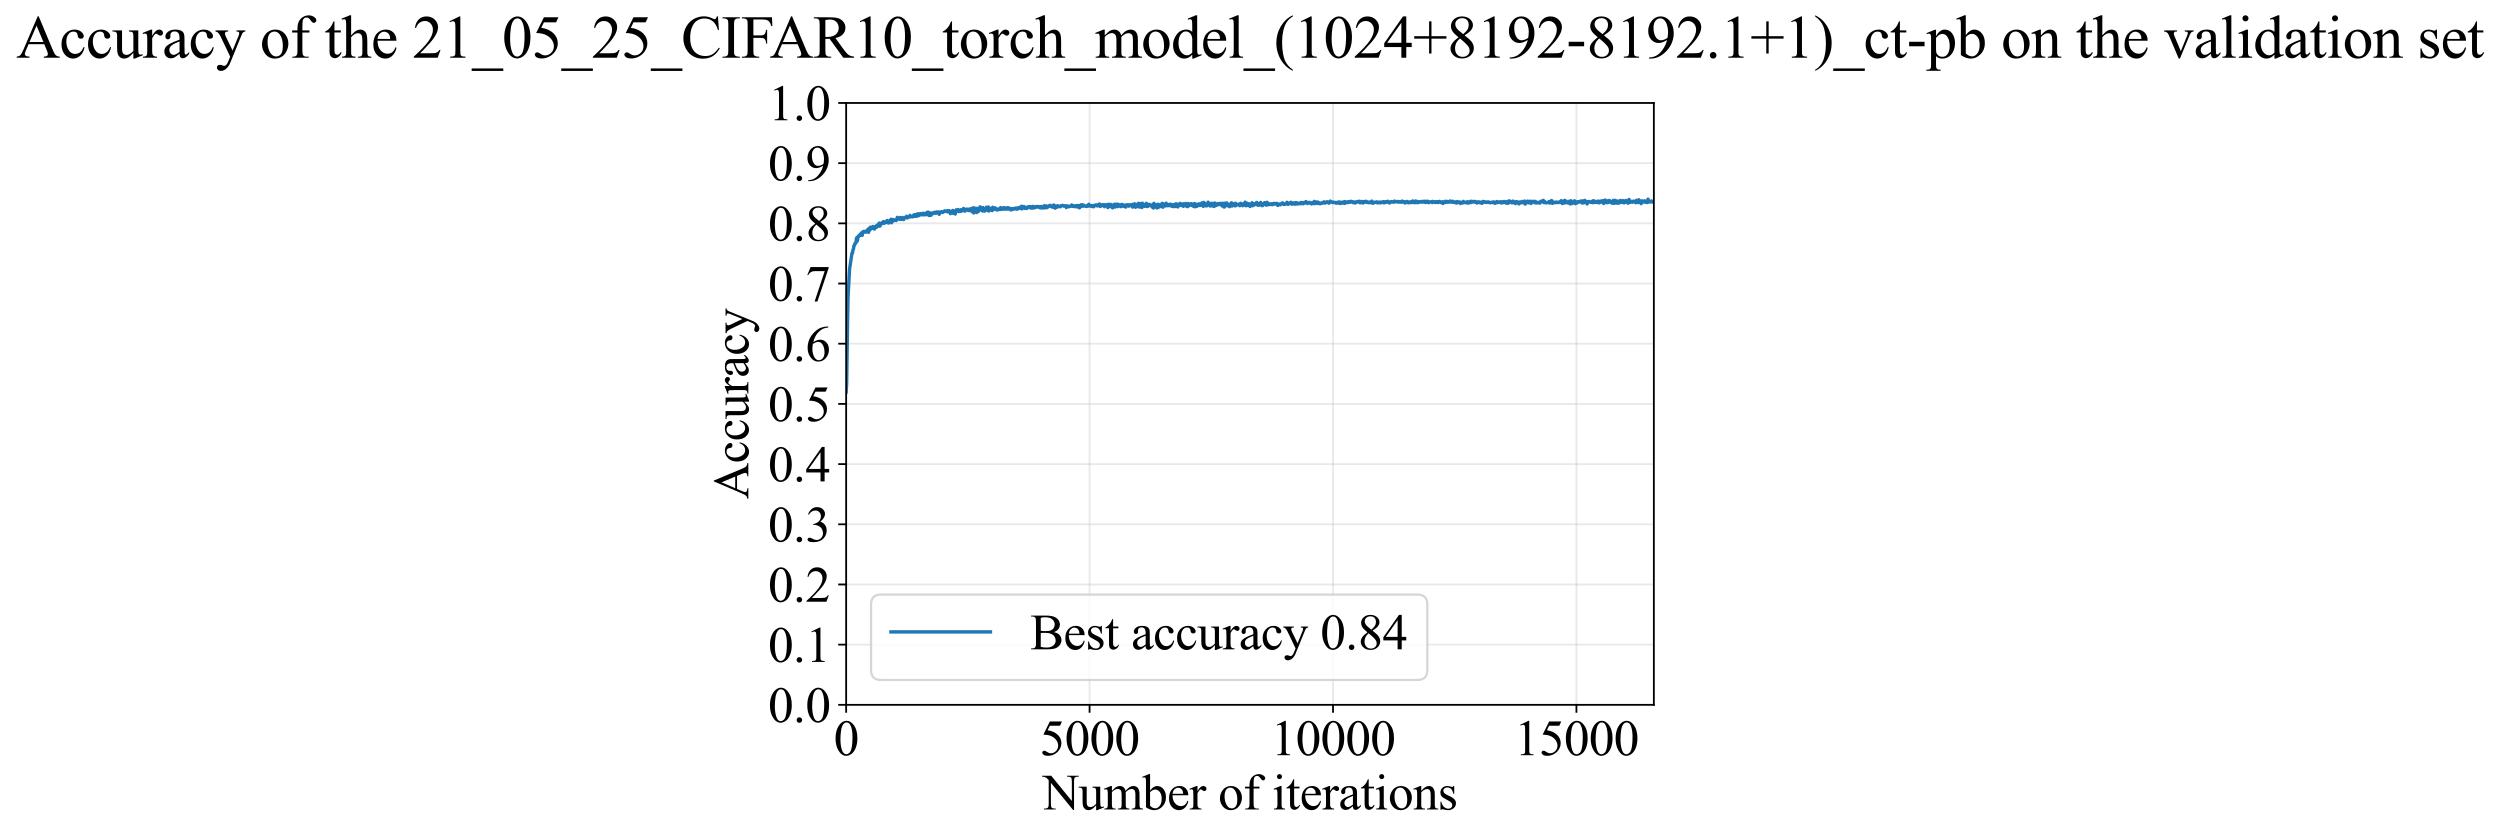 <?xml version="1.0" encoding="utf-8" standalone="no"?>
<!DOCTYPE svg PUBLIC "-//W3C//DTD SVG 1.1//EN"
  "http://www.w3.org/Graphics/SVG/1.1/DTD/svg11.dtd">
<svg xmlns:xlink="http://www.w3.org/1999/xlink" width="1105.363pt" height="369.808pt" viewBox="0 0 1105.363 369.808" xmlns="http://www.w3.org/2000/svg" version="1.1">
 <defs>
  <style type="text/css">*{stroke-linejoin: round; stroke-linecap: butt}</style>
 </defs>
 <g id="figure_1">
  <g id="patch_1">
   <path d="M -0 369.808 
L 1105.363 369.808 
L 1105.363 0 
L -0 0 
z
" style="fill: #ffffff"/>
  </g>
  <g id="axes_1">
   <g id="patch_2">
    <path d="M 374.122 311.644 
L 731.242 311.644 
L 731.242 45.532 
L 374.122 45.532 
z
" style="fill: #ffffff"/>
   </g>
   <g id="matplotlib.axis_1">
    <g id="xtick_1">
     <g id="line2d_1">
      <path d="M 374.122 311.644 
L 374.122 45.532 
" clip-path="url(#p2f09578c21)" style="fill: none; stroke: #b0b0b0; stroke-opacity: 0.3; stroke-width: 0.8; stroke-linecap: square"/>
     </g>
     <g id="line2d_2">
      <defs>
       <path id="me01069ff2b" d="M 0 0 
L 0 3.5 
" style="stroke: #000000; stroke-width: 0.8"/>
      </defs>
      <g>
       <use xlink:href="#me01069ff2b" x="374.122" y="311.644" style="stroke: #000000; stroke-width: 0.8"/>
      </g>
     </g>
     <g id="text_1">
      <!-- 0 -->
      <g transform="translate(368.622 333.92) scale(0.22 -0.22)">
       <defs>
        <path id="TimesNewRomanPSMT-30" d="M 231 2094 
Q 231 2819 450 3342 
Q 669 3866 1031 4122 
Q 1313 4325 1613 4325 
Q 2100 4325 2488 3828 
Q 2972 3213 2972 2159 
Q 2972 1422 2759 906 
Q 2547 391 2217 158 
Q 1888 -75 1581 -75 
Q 975 -75 572 641 
Q 231 1244 231 2094 
z
M 844 2016 
Q 844 1141 1059 588 
Q 1238 122 1591 122 
Q 1759 122 1940 273 
Q 2122 425 2216 781 
Q 2359 1319 2359 2297 
Q 2359 3022 2209 3506 
Q 2097 3866 1919 4016 
Q 1791 4119 1609 4119 
Q 1397 4119 1231 3928 
Q 1006 3669 925 3112 
Q 844 2556 844 2016 
z
" transform="scale(0.016)"/>
       </defs>
       <use xlink:href="#TimesNewRomanPSMT-30"/>
      </g>
     </g>
    </g>
    <g id="xtick_2">
     <g id="line2d_3">
      <path d="M 481.753 311.644 
L 481.753 45.532 
" clip-path="url(#p2f09578c21)" style="fill: none; stroke: #b0b0b0; stroke-opacity: 0.3; stroke-width: 0.8; stroke-linecap: square"/>
     </g>
     <g id="line2d_4">
      <g>
       <use xlink:href="#me01069ff2b" x="481.753" y="311.644" style="stroke: #000000; stroke-width: 0.8"/>
      </g>
     </g>
     <g id="text_2">
      <!-- 5000 -->
      <g transform="translate(459.753 333.92) scale(0.22 -0.22)">
       <defs>
        <path id="TimesNewRomanPSMT-35" d="M 2778 4238 
L 2534 3706 
L 1259 3706 
L 981 3138 
Q 1809 3016 2294 2522 
Q 2709 2097 2709 1522 
Q 2709 1188 2573 903 
Q 2438 619 2231 419 
Q 2025 219 1772 97 
Q 1413 -75 1034 -75 
Q 653 -75 479 54 
Q 306 184 306 341 
Q 306 428 378 495 
Q 450 563 559 563 
Q 641 563 702 538 
Q 763 513 909 409 
Q 1144 247 1384 247 
Q 1750 247 2026 523 
Q 2303 800 2303 1197 
Q 2303 1581 2056 1914 
Q 1809 2247 1375 2428 
Q 1034 2569 447 2591 
L 1259 4238 
L 2778 4238 
z
" transform="scale(0.016)"/>
       </defs>
       <use xlink:href="#TimesNewRomanPSMT-35"/>
       <use xlink:href="#TimesNewRomanPSMT-30" transform="translate(50 0)"/>
       <use xlink:href="#TimesNewRomanPSMT-30" transform="translate(100 0)"/>
       <use xlink:href="#TimesNewRomanPSMT-30" transform="translate(150 0)"/>
      </g>
     </g>
    </g>
    <g id="xtick_3">
     <g id="line2d_5">
      <path d="M 589.384 311.644 
L 589.384 45.532 
" clip-path="url(#p2f09578c21)" style="fill: none; stroke: #b0b0b0; stroke-opacity: 0.3; stroke-width: 0.8; stroke-linecap: square"/>
     </g>
     <g id="line2d_6">
      <g>
       <use xlink:href="#me01069ff2b" x="589.384" y="311.644" style="stroke: #000000; stroke-width: 0.8"/>
      </g>
     </g>
     <g id="text_3">
      <!-- 10000 -->
      <g transform="translate(561.884 333.92) scale(0.22 -0.22)">
       <defs>
        <path id="TimesNewRomanPSMT-31" d="M 750 3822 
L 1781 4325 
L 1884 4325 
L 1884 747 
Q 1884 391 1914 303 
Q 1944 216 2037 169 
Q 2131 122 2419 116 
L 2419 0 
L 825 0 
L 825 116 
Q 1125 122 1212 167 
Q 1300 213 1334 289 
Q 1369 366 1369 747 
L 1369 3034 
Q 1369 3497 1338 3628 
Q 1316 3728 1258 3775 
Q 1200 3822 1119 3822 
Q 1003 3822 797 3725 
L 750 3822 
z
" transform="scale(0.016)"/>
       </defs>
       <use xlink:href="#TimesNewRomanPSMT-31"/>
       <use xlink:href="#TimesNewRomanPSMT-30" transform="translate(50 0)"/>
       <use xlink:href="#TimesNewRomanPSMT-30" transform="translate(100 0)"/>
       <use xlink:href="#TimesNewRomanPSMT-30" transform="translate(150 0)"/>
       <use xlink:href="#TimesNewRomanPSMT-30" transform="translate(200 0)"/>
      </g>
     </g>
    </g>
    <g id="xtick_4">
     <g id="line2d_7">
      <path d="M 697.015 311.644 
L 697.015 45.532 
" clip-path="url(#p2f09578c21)" style="fill: none; stroke: #b0b0b0; stroke-opacity: 0.3; stroke-width: 0.8; stroke-linecap: square"/>
     </g>
     <g id="line2d_8">
      <g>
       <use xlink:href="#me01069ff2b" x="697.015" y="311.644" style="stroke: #000000; stroke-width: 0.8"/>
      </g>
     </g>
     <g id="text_4">
      <!-- 15000 -->
      <g transform="translate(669.515 333.92) scale(0.22 -0.22)">
       <use xlink:href="#TimesNewRomanPSMT-31"/>
       <use xlink:href="#TimesNewRomanPSMT-35" transform="translate(50 0)"/>
       <use xlink:href="#TimesNewRomanPSMT-30" transform="translate(100 0)"/>
       <use xlink:href="#TimesNewRomanPSMT-30" transform="translate(150 0)"/>
       <use xlink:href="#TimesNewRomanPSMT-30" transform="translate(200 0)"/>
      </g>
     </g>
    </g>
    <g id="text_5">
     <!-- Number of iterations -->
     <g transform="translate(461.04 357.902) scale(0.22 -0.22)">
      <defs>
       <path id="TimesNewRomanPSMT-4e" d="M -84 4238 
L 1066 4238 
L 3656 1059 
L 3656 3503 
Q 3656 3894 3569 3991 
Q 3453 4122 3203 4122 
L 3056 4122 
L 3056 4238 
L 4531 4238 
L 4531 4122 
L 4381 4122 
Q 4113 4122 4000 3959 
Q 3931 3859 3931 3503 
L 3931 -69 
L 3819 -69 
L 1025 3344 
L 1025 734 
Q 1025 344 1109 247 
Q 1228 116 1475 116 
L 1625 116 
L 1625 0 
L 150 0 
L 150 116 
L 297 116 
Q 569 116 681 278 
Q 750 378 750 734 
L 750 3681 
Q 566 3897 470 3965 
Q 375 4034 191 4094 
Q 100 4122 -84 4122 
L -84 4238 
z
" transform="scale(0.016)"/>
       <path id="TimesNewRomanPSMT-75" d="M 2709 2863 
L 2709 1128 
Q 2709 631 2732 520 
Q 2756 409 2807 365 
Q 2859 322 2928 322 
Q 3025 322 3147 375 
L 3191 266 
L 2334 -88 
L 2194 -88 
L 2194 519 
Q 1825 119 1631 15 
Q 1438 -88 1222 -88 
Q 981 -88 804 51 
Q 628 191 559 409 
Q 491 628 491 1028 
L 491 2306 
Q 491 2509 447 2587 
Q 403 2666 317 2708 
Q 231 2750 6 2747 
L 6 2863 
L 1009 2863 
L 1009 947 
Q 1009 547 1148 422 
Q 1288 297 1484 297 
Q 1619 297 1789 381 
Q 1959 466 2194 703 
L 2194 2325 
Q 2194 2569 2105 2655 
Q 2016 2741 1734 2747 
L 1734 2863 
L 2709 2863 
z
" transform="scale(0.016)"/>
       <path id="TimesNewRomanPSMT-6d" d="M 1050 2338 
Q 1363 2650 1419 2697 
Q 1559 2816 1721 2881 
Q 1884 2947 2044 2947 
Q 2313 2947 2506 2790 
Q 2700 2634 2766 2338 
Q 3088 2713 3309 2830 
Q 3531 2947 3766 2947 
Q 3994 2947 4170 2830 
Q 4347 2713 4450 2447 
Q 4519 2266 4519 1878 
L 4519 647 
Q 4519 378 4559 278 
Q 4591 209 4675 161 
Q 4759 113 4950 113 
L 4950 0 
L 3538 0 
L 3538 113 
L 3597 113 
Q 3781 113 3884 184 
Q 3956 234 3988 344 
Q 4000 397 4000 647 
L 4000 1878 
Q 4000 2228 3916 2372 
Q 3794 2572 3525 2572 
Q 3359 2572 3192 2489 
Q 3025 2406 2788 2181 
L 2781 2147 
L 2788 2013 
L 2788 647 
Q 2788 353 2820 281 
Q 2853 209 2943 161 
Q 3034 113 3253 113 
L 3253 0 
L 1806 0 
L 1806 113 
Q 2044 113 2133 169 
Q 2222 225 2256 338 
Q 2272 391 2272 647 
L 2272 1878 
Q 2272 2228 2169 2381 
Q 2031 2581 1784 2581 
Q 1616 2581 1450 2491 
Q 1191 2353 1050 2181 
L 1050 647 
Q 1050 366 1089 281 
Q 1128 197 1204 155 
Q 1281 113 1516 113 
L 1516 0 
L 100 0 
L 100 113 
Q 297 113 375 155 
Q 453 197 493 289 
Q 534 381 534 647 
L 534 1741 
Q 534 2213 506 2350 
Q 484 2453 437 2492 
Q 391 2531 309 2531 
Q 222 2531 100 2484 
L 53 2597 
L 916 2947 
L 1050 2947 
L 1050 2338 
z
" transform="scale(0.016)"/>
       <path id="TimesNewRomanPSMT-62" d="M 984 2369 
Q 1400 2947 1881 2947 
Q 2322 2947 2650 2570 
Q 2978 2194 2978 1541 
Q 2978 778 2472 313 
Q 2038 -88 1503 -88 
Q 1253 -88 995 3 
Q 738 94 469 275 
L 469 3241 
Q 469 3728 445 3840 
Q 422 3953 372 3993 
Q 322 4034 247 4034 
Q 159 4034 28 3984 
L -16 4094 
L 844 4444 
L 984 4444 
L 984 2369 
z
M 984 2169 
L 984 456 
Q 1144 300 1314 220 
Q 1484 141 1663 141 
Q 1947 141 2192 453 
Q 2438 766 2438 1363 
Q 2438 1913 2192 2208 
Q 1947 2503 1634 2503 
Q 1469 2503 1303 2419 
Q 1178 2356 984 2169 
z
" transform="scale(0.016)"/>
       <path id="TimesNewRomanPSMT-65" d="M 681 1784 
Q 678 1147 991 784 
Q 1303 422 1725 422 
Q 2006 422 2214 576 
Q 2422 731 2563 1106 
L 2659 1044 
Q 2594 616 2278 264 
Q 1963 -88 1488 -88 
Q 972 -88 605 314 
Q 238 716 238 1394 
Q 238 2128 614 2539 
Q 991 2950 1559 2950 
Q 2041 2950 2350 2633 
Q 2659 2316 2659 1784 
L 681 1784 
z
M 681 1966 
L 2006 1966 
Q 1991 2241 1941 2353 
Q 1863 2528 1708 2628 
Q 1553 2728 1384 2728 
Q 1125 2728 920 2526 
Q 716 2325 681 1966 
z
" transform="scale(0.016)"/>
       <path id="TimesNewRomanPSMT-72" d="M 1038 2947 
L 1038 2303 
Q 1397 2947 1775 2947 
Q 1947 2947 2059 2842 
Q 2172 2738 2172 2600 
Q 2172 2478 2090 2393 
Q 2009 2309 1897 2309 
Q 1788 2309 1652 2417 
Q 1516 2525 1450 2525 
Q 1394 2525 1328 2463 
Q 1188 2334 1038 2041 
L 1038 669 
Q 1038 431 1097 309 
Q 1138 225 1241 169 
Q 1344 113 1538 113 
L 1538 0 
L 72 0 
L 72 113 
Q 291 113 397 181 
Q 475 231 506 341 
Q 522 394 522 644 
L 522 1753 
Q 522 2253 501 2348 
Q 481 2444 426 2487 
Q 372 2531 291 2531 
Q 194 2531 72 2484 
L 41 2597 
L 906 2947 
L 1038 2947 
z
" transform="scale(0.016)"/>
       <path id="TimesNewRomanPSMT-20" transform="scale(0.016)"/>
       <path id="TimesNewRomanPSMT-6f" d="M 1600 2947 
Q 2250 2947 2644 2453 
Q 2978 2031 2978 1484 
Q 2978 1100 2793 706 
Q 2609 313 2286 112 
Q 1963 -88 1566 -88 
Q 919 -88 538 428 
Q 216 863 216 1403 
Q 216 1797 411 2186 
Q 606 2575 925 2761 
Q 1244 2947 1600 2947 
z
M 1503 2744 
Q 1338 2744 1170 2645 
Q 1003 2547 900 2300 
Q 797 2053 797 1666 
Q 797 1041 1045 587 
Q 1294 134 1700 134 
Q 2003 134 2200 384 
Q 2397 634 2397 1244 
Q 2397 2006 2069 2444 
Q 1847 2744 1503 2744 
z
" transform="scale(0.016)"/>
       <path id="TimesNewRomanPSMT-66" d="M 1319 2638 
L 1319 756 
Q 1319 356 1406 250 
Q 1522 113 1716 113 
L 1975 113 
L 1975 0 
L 266 0 
L 266 113 
L 394 113 
Q 519 113 622 175 
Q 725 238 764 344 
Q 803 450 803 756 
L 803 2638 
L 247 2638 
L 247 2863 
L 803 2863 
L 803 3050 
Q 803 3478 940 3775 
Q 1078 4072 1361 4255 
Q 1644 4438 1997 4438 
Q 2325 4438 2600 4225 
Q 2781 4084 2781 3909 
Q 2781 3816 2700 3733 
Q 2619 3650 2525 3650 
Q 2453 3650 2373 3701 
Q 2294 3753 2178 3923 
Q 2063 4094 1966 4153 
Q 1869 4213 1750 4213 
Q 1606 4213 1506 4136 
Q 1406 4059 1362 3898 
Q 1319 3738 1319 3069 
L 1319 2863 
L 2056 2863 
L 2056 2638 
L 1319 2638 
z
" transform="scale(0.016)"/>
       <path id="TimesNewRomanPSMT-69" d="M 928 4444 
Q 1059 4444 1151 4351 
Q 1244 4259 1244 4128 
Q 1244 3997 1151 3903 
Q 1059 3809 928 3809 
Q 797 3809 703 3903 
Q 609 3997 609 4128 
Q 609 4259 701 4351 
Q 794 4444 928 4444 
z
M 1188 2947 
L 1188 647 
Q 1188 378 1227 289 
Q 1266 200 1342 156 
Q 1419 113 1622 113 
L 1622 0 
L 231 0 
L 231 113 
Q 441 113 512 153 
Q 584 194 626 287 
Q 669 381 669 647 
L 669 1750 
Q 669 2216 641 2353 
Q 619 2453 572 2492 
Q 525 2531 444 2531 
Q 356 2531 231 2484 
L 188 2597 
L 1050 2947 
L 1188 2947 
z
" transform="scale(0.016)"/>
       <path id="TimesNewRomanPSMT-74" d="M 1031 3803 
L 1031 2863 
L 1700 2863 
L 1700 2644 
L 1031 2644 
L 1031 788 
Q 1031 509 1111 412 
Q 1191 316 1316 316 
Q 1419 316 1516 380 
Q 1613 444 1666 569 
L 1788 569 
Q 1678 263 1478 108 
Q 1278 -47 1066 -47 
Q 922 -47 784 33 
Q 647 113 581 261 
Q 516 409 516 719 
L 516 2644 
L 63 2644 
L 63 2747 
Q 234 2816 414 2980 
Q 594 3144 734 3369 
Q 806 3488 934 3803 
L 1031 3803 
z
" transform="scale(0.016)"/>
       <path id="TimesNewRomanPSMT-61" d="M 1822 413 
Q 1381 72 1269 19 
Q 1100 -59 909 -59 
Q 613 -59 420 144 
Q 228 347 228 678 
Q 228 888 322 1041 
Q 450 1253 767 1440 
Q 1084 1628 1822 1897 
L 1822 2009 
Q 1822 2438 1686 2597 
Q 1550 2756 1291 2756 
Q 1094 2756 978 2650 
Q 859 2544 859 2406 
L 866 2225 
Q 866 2081 792 2003 
Q 719 1925 600 1925 
Q 484 1925 411 2006 
Q 338 2088 338 2228 
Q 338 2497 613 2722 
Q 888 2947 1384 2947 
Q 1766 2947 2009 2819 
Q 2194 2722 2281 2516 
Q 2338 2381 2338 1966 
L 2338 994 
Q 2338 584 2353 492 
Q 2369 400 2405 369 
Q 2441 338 2488 338 
Q 2538 338 2575 359 
Q 2641 400 2828 588 
L 2828 413 
Q 2478 -56 2159 -56 
Q 2006 -56 1915 50 
Q 1825 156 1822 413 
z
M 1822 616 
L 1822 1706 
Q 1350 1519 1213 1441 
Q 966 1303 859 1153 
Q 753 1003 753 825 
Q 753 600 887 451 
Q 1022 303 1197 303 
Q 1434 303 1822 616 
z
" transform="scale(0.016)"/>
       <path id="TimesNewRomanPSMT-6e" d="M 1034 2341 
Q 1538 2947 1994 2947 
Q 2228 2947 2397 2830 
Q 2566 2713 2666 2444 
Q 2734 2256 2734 1869 
L 2734 647 
Q 2734 375 2778 278 
Q 2813 200 2889 156 
Q 2966 113 3172 113 
L 3172 0 
L 1756 0 
L 1756 113 
L 1816 113 
Q 2016 113 2095 173 
Q 2175 234 2206 353 
Q 2219 400 2219 647 
L 2219 1819 
Q 2219 2209 2117 2386 
Q 2016 2563 1775 2563 
Q 1403 2563 1034 2156 
L 1034 647 
Q 1034 356 1069 288 
Q 1113 197 1189 155 
Q 1266 113 1500 113 
L 1500 0 
L 84 0 
L 84 113 
L 147 113 
Q 366 113 442 223 
Q 519 334 519 647 
L 519 1709 
Q 519 2225 495 2337 
Q 472 2450 423 2490 
Q 375 2531 294 2531 
Q 206 2531 84 2484 
L 38 2597 
L 900 2947 
L 1034 2947 
L 1034 2341 
z
" transform="scale(0.016)"/>
       <path id="TimesNewRomanPSMT-73" d="M 2050 2947 
L 2050 1972 
L 1947 1972 
Q 1828 2431 1642 2597 
Q 1456 2763 1169 2763 
Q 950 2763 815 2647 
Q 681 2531 681 2391 
Q 681 2216 781 2091 
Q 878 1963 1175 1819 
L 1631 1597 
Q 2266 1288 2266 781 
Q 2266 391 1970 151 
Q 1675 -88 1309 -88 
Q 1047 -88 709 6 
Q 606 38 541 38 
Q 469 38 428 -44 
L 325 -44 
L 325 978 
L 428 978 
Q 516 541 762 319 
Q 1009 97 1316 97 
Q 1531 97 1667 223 
Q 1803 350 1803 528 
Q 1803 744 1651 891 
Q 1500 1038 1047 1263 
Q 594 1488 453 1669 
Q 313 1847 313 2119 
Q 313 2472 555 2709 
Q 797 2947 1181 2947 
Q 1350 2947 1591 2875 
Q 1750 2828 1803 2828 
Q 1853 2828 1881 2850 
Q 1909 2872 1947 2947 
L 2050 2947 
z
" transform="scale(0.016)"/>
      </defs>
      <use xlink:href="#TimesNewRomanPSMT-4e"/>
      <use xlink:href="#TimesNewRomanPSMT-75" transform="translate(72.217 0)"/>
      <use xlink:href="#TimesNewRomanPSMT-6d" transform="translate(122.217 0)"/>
      <use xlink:href="#TimesNewRomanPSMT-62" transform="translate(200 0)"/>
      <use xlink:href="#TimesNewRomanPSMT-65" transform="translate(250 0)"/>
      <use xlink:href="#TimesNewRomanPSMT-72" transform="translate(294.385 0)"/>
      <use xlink:href="#TimesNewRomanPSMT-20" transform="translate(327.686 0)"/>
      <use xlink:href="#TimesNewRomanPSMT-6f" transform="translate(352.686 0)"/>
      <use xlink:href="#TimesNewRomanPSMT-66" transform="translate(402.686 0)"/>
      <use xlink:href="#TimesNewRomanPSMT-20" transform="translate(435.986 0)"/>
      <use xlink:href="#TimesNewRomanPSMT-69" transform="translate(460.986 0)"/>
      <use xlink:href="#TimesNewRomanPSMT-74" transform="translate(488.77 0)"/>
      <use xlink:href="#TimesNewRomanPSMT-65" transform="translate(516.553 0)"/>
      <use xlink:href="#TimesNewRomanPSMT-72" transform="translate(560.938 0)"/>
      <use xlink:href="#TimesNewRomanPSMT-61" transform="translate(594.238 0)"/>
      <use xlink:href="#TimesNewRomanPSMT-74" transform="translate(638.623 0)"/>
      <use xlink:href="#TimesNewRomanPSMT-69" transform="translate(666.406 0)"/>
      <use xlink:href="#TimesNewRomanPSMT-6f" transform="translate(694.189 0)"/>
      <use xlink:href="#TimesNewRomanPSMT-6e" transform="translate(744.189 0)"/>
      <use xlink:href="#TimesNewRomanPSMT-73" transform="translate(794.189 0)"/>
     </g>
    </g>
   </g>
   <g id="matplotlib.axis_2">
    <g id="ytick_1">
     <g id="line2d_9">
      <path d="M 374.122 311.644 
L 731.242 311.644 
" clip-path="url(#p2f09578c21)" style="fill: none; stroke: #b0b0b0; stroke-opacity: 0.3; stroke-width: 0.8; stroke-linecap: square"/>
     </g>
     <g id="line2d_10">
      <defs>
       <path id="mac673bd648" d="M 0 0 
L -3.5 0 
" style="stroke: #000000; stroke-width: 0.8"/>
      </defs>
      <g>
       <use xlink:href="#mac673bd648" x="374.122" y="311.644" style="stroke: #000000; stroke-width: 0.8"/>
      </g>
     </g>
     <g id="text_6">
      <!-- 0.0 -->
      <g transform="translate(339.622 319.282) scale(0.22 -0.22)">
       <defs>
        <path id="TimesNewRomanPSMT-2e" d="M 800 606 
Q 947 606 1047 504 
Q 1147 403 1147 259 
Q 1147 116 1045 14 
Q 944 -88 800 -88 
Q 656 -88 554 14 
Q 453 116 453 259 
Q 453 406 554 506 
Q 656 606 800 606 
z
" transform="scale(0.016)"/>
       </defs>
       <use xlink:href="#TimesNewRomanPSMT-30"/>
       <use xlink:href="#TimesNewRomanPSMT-2e" transform="translate(50 0)"/>
       <use xlink:href="#TimesNewRomanPSMT-30" transform="translate(75 0)"/>
      </g>
     </g>
    </g>
    <g id="ytick_2">
     <g id="line2d_11">
      <path d="M 374.122 285.032 
L 731.242 285.032 
" clip-path="url(#p2f09578c21)" style="fill: none; stroke: #b0b0b0; stroke-opacity: 0.3; stroke-width: 0.8; stroke-linecap: square"/>
     </g>
     <g id="line2d_12">
      <g>
       <use xlink:href="#mac673bd648" x="374.122" y="285.032" style="stroke: #000000; stroke-width: 0.8"/>
      </g>
     </g>
     <g id="text_7">
      <!-- 0.1 -->
      <g transform="translate(339.622 292.67) scale(0.22 -0.22)">
       <use xlink:href="#TimesNewRomanPSMT-30"/>
       <use xlink:href="#TimesNewRomanPSMT-2e" transform="translate(50 0)"/>
       <use xlink:href="#TimesNewRomanPSMT-31" transform="translate(75 0)"/>
      </g>
     </g>
    </g>
    <g id="ytick_3">
     <g id="line2d_13">
      <path d="M 374.122 258.421 
L 731.242 258.421 
" clip-path="url(#p2f09578c21)" style="fill: none; stroke: #b0b0b0; stroke-opacity: 0.3; stroke-width: 0.8; stroke-linecap: square"/>
     </g>
     <g id="line2d_14">
      <g>
       <use xlink:href="#mac673bd648" x="374.122" y="258.421" style="stroke: #000000; stroke-width: 0.8"/>
      </g>
     </g>
     <g id="text_8">
      <!-- 0.2 -->
      <g transform="translate(339.622 266.059) scale(0.22 -0.22)">
       <defs>
        <path id="TimesNewRomanPSMT-32" d="M 2934 816 
L 2638 0 
L 138 0 
L 138 116 
Q 1241 1122 1691 1759 
Q 2141 2397 2141 2925 
Q 2141 3328 1894 3587 
Q 1647 3847 1303 3847 
Q 991 3847 742 3664 
Q 494 3481 375 3128 
L 259 3128 
Q 338 3706 661 4015 
Q 984 4325 1469 4325 
Q 1984 4325 2329 3994 
Q 2675 3663 2675 3213 
Q 2675 2891 2525 2569 
Q 2294 2063 1775 1497 
Q 997 647 803 472 
L 1909 472 
Q 2247 472 2383 497 
Q 2519 522 2628 598 
Q 2738 675 2819 816 
L 2934 816 
z
" transform="scale(0.016)"/>
       </defs>
       <use xlink:href="#TimesNewRomanPSMT-30"/>
       <use xlink:href="#TimesNewRomanPSMT-2e" transform="translate(50 0)"/>
       <use xlink:href="#TimesNewRomanPSMT-32" transform="translate(75 0)"/>
      </g>
     </g>
    </g>
    <g id="ytick_4">
     <g id="line2d_15">
      <path d="M 374.122 231.81 
L 731.242 231.81 
" clip-path="url(#p2f09578c21)" style="fill: none; stroke: #b0b0b0; stroke-opacity: 0.3; stroke-width: 0.8; stroke-linecap: square"/>
     </g>
     <g id="line2d_16">
      <g>
       <use xlink:href="#mac673bd648" x="374.122" y="231.81" style="stroke: #000000; stroke-width: 0.8"/>
      </g>
     </g>
     <g id="text_9">
      <!-- 0.3 -->
      <g transform="translate(339.622 239.448) scale(0.22 -0.22)">
       <defs>
        <path id="TimesNewRomanPSMT-33" d="M 325 3431 
Q 506 3859 782 4092 
Q 1059 4325 1472 4325 
Q 1981 4325 2253 3994 
Q 2459 3747 2459 3466 
Q 2459 3003 1878 2509 
Q 2269 2356 2469 2072 
Q 2669 1788 2669 1403 
Q 2669 853 2319 450 
Q 1863 -75 997 -75 
Q 569 -75 414 31 
Q 259 138 259 259 
Q 259 350 332 419 
Q 406 488 509 488 
Q 588 488 669 463 
Q 722 447 909 348 
Q 1097 250 1169 231 
Q 1284 197 1416 197 
Q 1734 197 1970 444 
Q 2206 691 2206 1028 
Q 2206 1275 2097 1509 
Q 2016 1684 1919 1775 
Q 1784 1900 1550 2001 
Q 1316 2103 1072 2103 
L 972 2103 
L 972 2197 
Q 1219 2228 1467 2375 
Q 1716 2522 1828 2728 
Q 1941 2934 1941 3181 
Q 1941 3503 1739 3701 
Q 1538 3900 1238 3900 
Q 753 3900 428 3381 
L 325 3431 
z
" transform="scale(0.016)"/>
       </defs>
       <use xlink:href="#TimesNewRomanPSMT-30"/>
       <use xlink:href="#TimesNewRomanPSMT-2e" transform="translate(50 0)"/>
       <use xlink:href="#TimesNewRomanPSMT-33" transform="translate(75 0)"/>
      </g>
     </g>
    </g>
    <g id="ytick_5">
     <g id="line2d_17">
      <path d="M 374.122 205.199 
L 731.242 205.199 
" clip-path="url(#p2f09578c21)" style="fill: none; stroke: #b0b0b0; stroke-opacity: 0.3; stroke-width: 0.8; stroke-linecap: square"/>
     </g>
     <g id="line2d_18">
      <g>
       <use xlink:href="#mac673bd648" x="374.122" y="205.199" style="stroke: #000000; stroke-width: 0.8"/>
      </g>
     </g>
     <g id="text_10">
      <!-- 0.4 -->
      <g transform="translate(339.622 212.837) scale(0.22 -0.22)">
       <defs>
        <path id="TimesNewRomanPSMT-34" d="M 2978 1563 
L 2978 1119 
L 2409 1119 
L 2409 0 
L 1894 0 
L 1894 1119 
L 100 1119 
L 100 1519 
L 2066 4325 
L 2409 4325 
L 2409 1563 
L 2978 1563 
z
M 1894 1563 
L 1894 3666 
L 406 1563 
L 1894 1563 
z
" transform="scale(0.016)"/>
       </defs>
       <use xlink:href="#TimesNewRomanPSMT-30"/>
       <use xlink:href="#TimesNewRomanPSMT-2e" transform="translate(50 0)"/>
       <use xlink:href="#TimesNewRomanPSMT-34" transform="translate(75 0)"/>
      </g>
     </g>
    </g>
    <g id="ytick_6">
     <g id="line2d_19">
      <path d="M 374.122 178.588 
L 731.242 178.588 
" clip-path="url(#p2f09578c21)" style="fill: none; stroke: #b0b0b0; stroke-opacity: 0.3; stroke-width: 0.8; stroke-linecap: square"/>
     </g>
     <g id="line2d_20">
      <g>
       <use xlink:href="#mac673bd648" x="374.122" y="178.588" style="stroke: #000000; stroke-width: 0.8"/>
      </g>
     </g>
     <g id="text_11">
      <!-- 0.5 -->
      <g transform="translate(339.622 186.226) scale(0.22 -0.22)">
       <use xlink:href="#TimesNewRomanPSMT-30"/>
       <use xlink:href="#TimesNewRomanPSMT-2e" transform="translate(50 0)"/>
       <use xlink:href="#TimesNewRomanPSMT-35" transform="translate(75 0)"/>
      </g>
     </g>
    </g>
    <g id="ytick_7">
     <g id="line2d_21">
      <path d="M 374.122 151.976 
L 731.242 151.976 
" clip-path="url(#p2f09578c21)" style="fill: none; stroke: #b0b0b0; stroke-opacity: 0.3; stroke-width: 0.8; stroke-linecap: square"/>
     </g>
     <g id="line2d_22">
      <g>
       <use xlink:href="#mac673bd648" x="374.122" y="151.976" style="stroke: #000000; stroke-width: 0.8"/>
      </g>
     </g>
     <g id="text_12">
      <!-- 0.6 -->
      <g transform="translate(339.622 159.614) scale(0.22 -0.22)">
       <defs>
        <path id="TimesNewRomanPSMT-36" d="M 2869 4325 
L 2869 4209 
Q 2456 4169 2195 4045 
Q 1934 3922 1679 3669 
Q 1425 3416 1258 3105 
Q 1091 2794 978 2366 
Q 1428 2675 1881 2675 
Q 2316 2675 2634 2325 
Q 2953 1975 2953 1425 
Q 2953 894 2631 456 
Q 2244 -75 1606 -75 
Q 1172 -75 869 213 
Q 275 772 275 1663 
Q 275 2231 503 2743 
Q 731 3256 1154 3653 
Q 1578 4050 1965 4187 
Q 2353 4325 2688 4325 
L 2869 4325 
z
M 925 2138 
Q 869 1716 869 1456 
Q 869 1156 980 804 
Q 1091 453 1309 247 
Q 1469 100 1697 100 
Q 1969 100 2183 356 
Q 2397 613 2397 1088 
Q 2397 1622 2184 2012 
Q 1972 2403 1581 2403 
Q 1463 2403 1327 2353 
Q 1191 2303 925 2138 
z
" transform="scale(0.016)"/>
       </defs>
       <use xlink:href="#TimesNewRomanPSMT-30"/>
       <use xlink:href="#TimesNewRomanPSMT-2e" transform="translate(50 0)"/>
       <use xlink:href="#TimesNewRomanPSMT-36" transform="translate(75 0)"/>
      </g>
     </g>
    </g>
    <g id="ytick_8">
     <g id="line2d_23">
      <path d="M 374.122 125.365 
L 731.242 125.365 
" clip-path="url(#p2f09578c21)" style="fill: none; stroke: #b0b0b0; stroke-opacity: 0.3; stroke-width: 0.8; stroke-linecap: square"/>
     </g>
     <g id="line2d_24">
      <g>
       <use xlink:href="#mac673bd648" x="374.122" y="125.365" style="stroke: #000000; stroke-width: 0.8"/>
      </g>
     </g>
     <g id="text_13">
      <!-- 0.7 -->
      <g transform="translate(339.622 133.003) scale(0.22 -0.22)">
       <defs>
        <path id="TimesNewRomanPSMT-37" d="M 644 4238 
L 2916 4238 
L 2916 4119 
L 1503 -88 
L 1153 -88 
L 2419 3728 
L 1253 3728 
Q 900 3728 750 3644 
Q 488 3500 328 3200 
L 238 3234 
L 644 4238 
z
" transform="scale(0.016)"/>
       </defs>
       <use xlink:href="#TimesNewRomanPSMT-30"/>
       <use xlink:href="#TimesNewRomanPSMT-2e" transform="translate(50 0)"/>
       <use xlink:href="#TimesNewRomanPSMT-37" transform="translate(75 0)"/>
      </g>
     </g>
    </g>
    <g id="ytick_9">
     <g id="line2d_25">
      <path d="M 374.122 98.754 
L 731.242 98.754 
" clip-path="url(#p2f09578c21)" style="fill: none; stroke: #b0b0b0; stroke-opacity: 0.3; stroke-width: 0.8; stroke-linecap: square"/>
     </g>
     <g id="line2d_26">
      <g>
       <use xlink:href="#mac673bd648" x="374.122" y="98.754" style="stroke: #000000; stroke-width: 0.8"/>
      </g>
     </g>
     <g id="text_14">
      <!-- 0.8 -->
      <g transform="translate(339.622 106.392) scale(0.22 -0.22)">
       <defs>
        <path id="TimesNewRomanPSMT-38" d="M 1228 2134 
Q 725 2547 579 2797 
Q 434 3047 434 3316 
Q 434 3728 753 4026 
Q 1072 4325 1600 4325 
Q 2113 4325 2425 4047 
Q 2738 3769 2738 3413 
Q 2738 3175 2569 2928 
Q 2400 2681 1866 2347 
Q 2416 1922 2594 1678 
Q 2831 1359 2831 1006 
Q 2831 559 2490 242 
Q 2150 -75 1597 -75 
Q 994 -75 656 303 
Q 388 606 388 966 
Q 388 1247 577 1523 
Q 766 1800 1228 2134 
z
M 1719 2469 
Q 2094 2806 2194 3001 
Q 2294 3197 2294 3444 
Q 2294 3772 2109 3958 
Q 1925 4144 1606 4144 
Q 1288 4144 1088 3959 
Q 888 3775 888 3528 
Q 888 3366 970 3203 
Q 1053 3041 1206 2894 
L 1719 2469 
z
M 1375 2016 
Q 1116 1797 991 1539 
Q 866 1281 866 981 
Q 866 578 1086 336 
Q 1306 94 1647 94 
Q 1984 94 2187 284 
Q 2391 475 2391 747 
Q 2391 972 2272 1150 
Q 2050 1481 1375 2016 
z
" transform="scale(0.016)"/>
       </defs>
       <use xlink:href="#TimesNewRomanPSMT-30"/>
       <use xlink:href="#TimesNewRomanPSMT-2e" transform="translate(50 0)"/>
       <use xlink:href="#TimesNewRomanPSMT-38" transform="translate(75 0)"/>
      </g>
     </g>
    </g>
    <g id="ytick_10">
     <g id="line2d_27">
      <path d="M 374.122 72.143 
L 731.242 72.143 
" clip-path="url(#p2f09578c21)" style="fill: none; stroke: #b0b0b0; stroke-opacity: 0.3; stroke-width: 0.8; stroke-linecap: square"/>
     </g>
     <g id="line2d_28">
      <g>
       <use xlink:href="#mac673bd648" x="374.122" y="72.143" style="stroke: #000000; stroke-width: 0.8"/>
      </g>
     </g>
     <g id="text_15">
      <!-- 0.9 -->
      <g transform="translate(339.622 79.781) scale(0.22 -0.22)">
       <defs>
        <path id="TimesNewRomanPSMT-39" d="M 338 -88 
L 338 28 
Q 744 34 1094 217 
Q 1444 400 1770 856 
Q 2097 1313 2225 1859 
Q 1734 1544 1338 1544 
Q 891 1544 572 1889 
Q 253 2234 253 2806 
Q 253 3363 572 3797 
Q 956 4325 1575 4325 
Q 2097 4325 2469 3894 
Q 2925 3359 2925 2575 
Q 2925 1869 2578 1258 
Q 2231 647 1613 244 
Q 1109 -88 516 -88 
L 338 -88 
z
M 2275 2091 
Q 2331 2497 2331 2741 
Q 2331 3044 2228 3395 
Q 2125 3747 1936 3934 
Q 1747 4122 1506 4122 
Q 1228 4122 1018 3872 
Q 809 3622 809 3128 
Q 809 2469 1088 2097 
Q 1291 1828 1588 1828 
Q 1731 1828 1928 1897 
Q 2125 1966 2275 2091 
z
" transform="scale(0.016)"/>
       </defs>
       <use xlink:href="#TimesNewRomanPSMT-30"/>
       <use xlink:href="#TimesNewRomanPSMT-2e" transform="translate(50 0)"/>
       <use xlink:href="#TimesNewRomanPSMT-39" transform="translate(75 0)"/>
      </g>
     </g>
    </g>
    <g id="ytick_11">
     <g id="line2d_29">
      <path d="M 374.122 45.532 
L 731.242 45.532 
" clip-path="url(#p2f09578c21)" style="fill: none; stroke: #b0b0b0; stroke-opacity: 0.3; stroke-width: 0.8; stroke-linecap: square"/>
     </g>
     <g id="line2d_30">
      <g>
       <use xlink:href="#mac673bd648" x="374.122" y="45.532" style="stroke: #000000; stroke-width: 0.8"/>
      </g>
     </g>
     <g id="text_16">
      <!-- 1.0 -->
      <g transform="translate(339.622 53.17) scale(0.22 -0.22)">
       <use xlink:href="#TimesNewRomanPSMT-31"/>
       <use xlink:href="#TimesNewRomanPSMT-2e" transform="translate(50 0)"/>
       <use xlink:href="#TimesNewRomanPSMT-30" transform="translate(75 0)"/>
      </g>
     </g>
    </g>
    <g id="text_17">
     <!-- Accuracy -->
     <g transform="translate(330.875 220.726) rotate(-90) scale(0.22 -0.22)">
      <defs>
       <path id="TimesNewRomanPSMT-41" d="M 2928 1419 
L 1288 1419 
L 1000 750 
Q 894 503 894 381 
Q 894 284 986 211 
Q 1078 138 1384 116 
L 1384 0 
L 50 0 
L 50 116 
Q 316 163 394 238 
Q 553 388 747 847 
L 2238 4334 
L 2347 4334 
L 3822 809 
Q 4000 384 4145 257 
Q 4291 131 4550 116 
L 4550 0 
L 2878 0 
L 2878 116 
Q 3131 128 3220 200 
Q 3309 272 3309 375 
Q 3309 513 3184 809 
L 2928 1419 
z
M 2841 1650 
L 2122 3363 
L 1384 1650 
L 2841 1650 
z
" transform="scale(0.016)"/>
       <path id="TimesNewRomanPSMT-63" d="M 2631 1088 
Q 2516 522 2178 217 
Q 1841 -88 1431 -88 
Q 944 -88 581 321 
Q 219 731 219 1428 
Q 219 2103 620 2525 
Q 1022 2947 1584 2947 
Q 2006 2947 2278 2723 
Q 2550 2500 2550 2259 
Q 2550 2141 2473 2067 
Q 2397 1994 2259 1994 
Q 2075 1994 1981 2113 
Q 1928 2178 1911 2362 
Q 1894 2547 1784 2644 
Q 1675 2738 1481 2738 
Q 1169 2738 978 2506 
Q 725 2200 725 1697 
Q 725 1184 976 792 
Q 1228 400 1656 400 
Q 1963 400 2206 609 
Q 2378 753 2541 1131 
L 2631 1088 
z
" transform="scale(0.016)"/>
       <path id="TimesNewRomanPSMT-79" d="M 38 2863 
L 1372 2863 
L 1372 2747 
L 1306 2747 
Q 1166 2747 1095 2686 
Q 1025 2625 1025 2534 
Q 1025 2413 1128 2197 
L 1825 753 
L 2466 2334 
Q 2519 2463 2519 2588 
Q 2519 2644 2497 2672 
Q 2472 2706 2419 2726 
Q 2366 2747 2231 2747 
L 2231 2863 
L 3163 2863 
L 3163 2747 
Q 3047 2734 2984 2696 
Q 2922 2659 2847 2556 
Q 2819 2513 2741 2316 
L 1575 -541 
Q 1406 -956 1132 -1168 
Q 859 -1381 606 -1381 
Q 422 -1381 303 -1275 
Q 184 -1169 184 -1031 
Q 184 -900 270 -820 
Q 356 -741 506 -741 
Q 609 -741 788 -809 
Q 913 -856 944 -856 
Q 1038 -856 1148 -759 
Q 1259 -663 1372 -384 
L 1575 113 
L 547 2272 
Q 500 2369 397 2513 
Q 319 2622 269 2659 
Q 197 2709 38 2747 
L 38 2863 
z
" transform="scale(0.016)"/>
      </defs>
      <use xlink:href="#TimesNewRomanPSMT-41"/>
      <use xlink:href="#TimesNewRomanPSMT-63" transform="translate(72.217 0)"/>
      <use xlink:href="#TimesNewRomanPSMT-63" transform="translate(116.602 0)"/>
      <use xlink:href="#TimesNewRomanPSMT-75" transform="translate(160.986 0)"/>
      <use xlink:href="#TimesNewRomanPSMT-72" transform="translate(210.986 0)"/>
      <use xlink:href="#TimesNewRomanPSMT-61" transform="translate(244.287 0)"/>
      <use xlink:href="#TimesNewRomanPSMT-63" transform="translate(288.672 0)"/>
      <use xlink:href="#TimesNewRomanPSMT-79" transform="translate(333.057 0)"/>
     </g>
    </g>
   </g>
   <g id="line2d_31">
    <path d="M 374.122 173.332 
L 374.337 169.673 
L 374.768 140.733 
L 374.983 130.82 
L 375.629 119.045 
L 376.706 111.86 
L 376.922 111.926 
L 377.137 110.463 
L 377.353 110.13 
L 377.568 108.6 
L 377.783 108.534 
L 377.999 107.669 
L 378.214 107.469 
L 378.43 107.469 
L 378.645 105.606 
L 378.86 105.008 
L 379.076 106.538 
L 379.291 105.074 
L 379.507 104.409 
L 379.722 104.608 
L 379.937 104.01 
L 380.153 103.81 
L 380.368 104.01 
L 380.799 103.012 
L 381.23 104.076 
L 381.445 102.546 
L 381.66 102.879 
L 381.876 102.28 
L 382.091 102.28 
L 382.737 102.679 
L 382.953 102.346 
L 383.168 102.28 
L 383.384 101.748 
L 383.599 101.548 
L 383.814 101.814 
L 384.03 102.746 
L 384.245 100.949 
L 384.676 101.681 
L 384.891 100.417 
L 385.107 100.816 
L 385.322 100.55 
L 385.538 100.484 
L 385.753 100.949 
L 385.968 100.151 
L 386.184 100.417 
L 386.614 101.282 
L 386.83 100.218 
L 387.045 100.151 
L 387.261 100.218 
L 387.476 100.55 
L 387.691 99.619 
L 387.907 99.885 
L 388.122 99.752 
L 388.338 99.951 
L 388.553 98.82 
L 388.768 98.621 
L 388.984 100.018 
L 389.199 99.685 
L 389.415 98.82 
L 389.63 98.953 
L 389.845 98.953 
L 390.061 98.421 
L 390.707 97.956 
L 390.922 98.754 
L 391.138 98.222 
L 391.353 98.288 
L 391.569 98.222 
L 391.784 98.421 
L 392.215 97.49 
L 392.43 97.689 
L 392.645 97.689 
L 392.861 98.621 
L 393.076 98.089 
L 393.292 97.956 
L 393.938 96.958 
L 394.153 98.488 
L 394.369 97.49 
L 394.584 97.024 
L 394.799 97.823 
L 395.015 97.224 
L 395.23 97.157 
L 395.446 97.423 
L 395.661 97.357 
L 395.876 97.423 
L 396.092 97.224 
L 396.307 97.49 
L 396.738 96.093 
L 396.953 96.891 
L 397.169 96.359 
L 397.384 96.758 
L 397.599 96.758 
L 397.815 96.958 
L 398.03 96.159 
L 398.246 96.359 
L 398.461 97.024 
L 398.676 96.425 
L 398.892 96.625 
L 399.107 96.159 
L 399.323 96.425 
L 399.538 97.091 
L 399.753 96.492 
L 400.4 96.026 
L 400.615 96.159 
L 400.83 95.627 
L 401.046 96.359 
L 401.261 95.893 
L 401.477 96.226 
L 401.907 95.893 
L 402.123 95.827 
L 402.338 95.228 
L 402.553 95.893 
L 402.769 95.561 
L 403.415 95.893 
L 403.846 95.627 
L 404.061 94.962 
L 404.277 95.095 
L 404.492 95.694 
L 404.707 95.627 
L 404.923 94.829 
L 405.138 95.561 
L 405.354 95.627 
L 405.569 95.294 
L 405.784 94.496 
L 406.215 95.361 
L 406.431 95.228 
L 406.646 94.962 
L 406.861 94.43 
L 407.077 94.829 
L 407.292 94.962 
L 407.508 94.762 
L 407.723 94.962 
L 407.938 94.297 
L 408.369 95.028 
L 408.584 94.363 
L 408.8 94.895 
L 409.015 94.762 
L 409.231 94.363 
L 409.446 94.962 
L 409.661 94.762 
L 409.877 93.897 
L 410.092 94.097 
L 410.308 93.764 
L 410.523 94.895 
L 410.738 95.294 
L 411.169 94.23 
L 411.385 94.097 
L 411.6 95.228 
L 412.031 94.43 
L 412.246 94.43 
L 412.462 94.163 
L 412.677 94.43 
L 412.892 93.964 
L 413.108 94.097 
L 413.323 93.831 
L 413.754 94.297 
L 413.969 94.097 
L 414.185 93.698 
L 414.4 94.163 
L 414.615 94.097 
L 415.046 93.698 
L 415.262 94.762 
L 415.477 93.964 
L 415.692 93.764 
L 415.908 93.897 
L 416.339 93.565 
L 416.554 93.897 
L 416.769 93.964 
L 417.2 93.565 
L 417.416 93.565 
L 417.631 93.232 
L 417.846 93.498 
L 418.277 93.232 
L 418.493 93.299 
L 418.708 93.232 
L 418.923 93.698 
L 419.139 93.166 
L 419.354 93.299 
L 419.569 93.099 
L 419.785 93.631 
L 420 93.631 
L 420.216 94.496 
L 420.431 93.432 
L 420.646 93.565 
L 421.077 93.365 
L 421.293 93.032 
L 421.508 94.363 
L 421.723 93.764 
L 422.154 93.498 
L 422.37 94.629 
L 422.585 93.099 
L 422.8 92.766 
L 423.016 93.032 
L 423.231 92.899 
L 423.447 92.899 
L 423.662 92.633 
L 423.877 93.565 
L 424.093 93.032 
L 424.739 93.498 
L 424.954 92.7 
L 425.17 92.766 
L 425.385 93.232 
L 425.6 92.899 
L 425.816 93.099 
L 426.031 92.168 
L 426.247 92.633 
L 426.462 92.7 
L 426.677 93.365 
L 427.324 92.434 
L 427.754 92.633 
L 427.97 92.5 
L 428.185 93.099 
L 428.401 92.567 
L 428.616 93.032 
L 428.831 92.367 
L 429.047 93.166 
L 429.262 92.301 
L 429.478 93.166 
L 429.693 92.367 
L 429.908 93.698 
L 430.124 91.902 
L 430.339 92.367 
L 430.554 94.163 
L 430.77 91.902 
L 430.985 93.698 
L 431.201 92.5 
L 431.416 93.166 
L 431.631 92.567 
L 431.847 93.964 
L 432.062 92.101 
L 432.278 93.498 
L 432.493 93.565 
L 432.708 92.168 
L 432.924 93.099 
L 433.355 91.436 
L 433.57 92.301 
L 433.785 92.633 
L 434.001 92.7 
L 434.432 93.299 
L 434.647 91.768 
L 434.862 92.567 
L 435.078 92.434 
L 435.293 93.365 
L 435.508 92.301 
L 435.724 92.833 
L 435.939 92.899 
L 436.155 91.635 
L 436.585 92.633 
L 436.801 93.166 
L 437.016 91.502 
L 437.232 93.299 
L 437.447 92.301 
L 437.662 92.633 
L 437.878 92.234 
L 438.093 92.899 
L 438.309 92.035 
L 438.524 92.766 
L 438.739 93.099 
L 438.955 91.635 
L 439.17 92.234 
L 439.386 92.035 
L 439.816 92.5 
L 440.032 91.902 
L 440.247 92.5 
L 440.462 92.567 
L 440.678 92.833 
L 440.893 92.766 
L 441.109 92.833 
L 441.324 92.367 
L 442.186 92.633 
L 442.401 91.768 
L 442.832 92.567 
L 443.047 91.968 
L 443.263 92.434 
L 443.478 92.434 
L 443.693 92.301 
L 443.909 91.768 
L 444.124 92.5 
L 444.34 92.434 
L 444.555 91.968 
L 444.77 92.434 
L 444.986 92.101 
L 445.201 92.367 
L 445.417 91.835 
L 445.632 92.5 
L 445.847 91.835 
L 446.063 92.234 
L 446.278 92.168 
L 446.493 92.434 
L 446.709 92.434 
L 446.924 92.833 
L 447.14 92.168 
L 447.355 92.301 
L 447.57 92.633 
L 447.786 92.234 
L 448.217 92.367 
L 448.432 92.168 
L 448.647 92.434 
L 448.863 92.035 
L 449.078 92.301 
L 449.294 91.968 
L 449.509 91.968 
L 449.724 92.5 
L 450.371 91.835 
L 450.586 92.168 
L 450.801 91.702 
L 451.017 91.702 
L 451.232 92.168 
L 451.447 92.168 
L 451.663 91.17 
L 451.878 92.367 
L 452.094 91.702 
L 452.524 91.436 
L 452.74 91.303 
L 453.171 92.168 
L 453.386 91.902 
L 453.817 91.768 
L 454.032 92.168 
L 454.248 91.502 
L 454.463 91.835 
L 454.678 91.569 
L 454.894 91.502 
L 455.109 91.303 
L 455.325 91.502 
L 455.54 91.369 
L 455.755 92.035 
L 455.971 91.436 
L 456.402 92.035 
L 456.617 91.236 
L 456.832 91.968 
L 457.263 91.502 
L 457.478 91.835 
L 457.694 91.835 
L 457.909 91.303 
L 458.125 91.569 
L 458.555 91.502 
L 458.771 91.303 
L 458.986 91.303 
L 459.202 91.635 
L 459.417 91.369 
L 459.632 91.835 
L 460.063 91.369 
L 460.279 91.968 
L 460.494 91.303 
L 461.14 91.968 
L 461.356 91.369 
L 461.571 91.902 
L 461.786 90.904 
L 462.002 91.902 
L 462.217 91.17 
L 462.432 91.768 
L 462.648 91.103 
L 462.863 91.835 
L 463.079 91.436 
L 463.294 91.569 
L 463.509 91.103 
L 463.725 90.97 
L 464.156 91.17 
L 464.371 90.771 
L 464.586 91.303 
L 464.802 91.369 
L 465.017 91.236 
L 465.233 91.569 
L 465.448 91.037 
L 465.663 91.17 
L 465.879 90.637 
L 466.094 91.768 
L 466.31 90.904 
L 466.525 92.035 
L 466.74 91.236 
L 466.956 91.103 
L 467.387 91.635 
L 467.602 90.97 
L 467.817 91.236 
L 468.033 91.103 
L 468.894 91.436 
L 469.11 90.97 
L 469.54 90.97 
L 469.756 90.771 
L 469.971 90.97 
L 470.187 90.97 
L 470.402 91.17 
L 470.617 90.97 
L 470.833 90.97 
L 471.264 91.17 
L 471.479 91.768 
L 471.694 90.97 
L 471.91 91.037 
L 472.125 91.303 
L 472.341 91.17 
L 472.556 91.436 
L 473.202 91.236 
L 473.417 90.97 
L 473.633 91.17 
L 473.848 90.637 
L 474.064 91.17 
L 474.279 91.236 
L 474.494 90.904 
L 474.925 91.369 
L 475.141 91.037 
L 475.356 91.103 
L 475.571 90.97 
L 475.787 91.436 
L 476.218 90.904 
L 476.433 90.904 
L 476.648 91.569 
L 476.864 90.904 
L 477.079 90.904 
L 477.295 91.902 
L 477.51 91.037 
L 477.725 90.97 
L 477.941 90.571 
L 478.156 91.303 
L 478.371 91.103 
L 478.587 90.504 
L 479.018 91.17 
L 479.233 90.771 
L 479.448 91.037 
L 479.879 91.103 
L 480.095 91.236 
L 480.31 91.103 
L 480.525 91.303 
L 480.741 90.837 
L 480.956 90.837 
L 481.172 91.103 
L 481.387 90.305 
L 481.602 91.103 
L 482.033 91.103 
L 482.464 90.837 
L 482.679 91.303 
L 482.895 90.97 
L 483.11 90.97 
L 483.326 91.103 
L 483.541 91.436 
L 483.756 90.771 
L 484.402 90.904 
L 484.618 90.571 
L 484.833 90.97 
L 485.049 90.904 
L 485.264 91.037 
L 485.479 90.97 
L 485.695 90.438 
L 485.91 91.037 
L 486.126 90.172 
L 486.341 91.037 
L 486.556 91.303 
L 486.772 90.571 
L 487.203 90.771 
L 487.418 90.837 
L 487.633 90.438 
L 487.849 90.637 
L 488.064 90.637 
L 488.28 91.369 
L 488.495 90.504 
L 488.71 90.904 
L 488.926 90.571 
L 489.141 90.837 
L 489.356 90.837 
L 489.572 90.438 
L 489.787 91.768 
L 490.003 90.704 
L 490.218 90.305 
L 490.433 90.571 
L 490.649 90.571 
L 490.864 91.369 
L 491.08 90.371 
L 491.295 91.436 
L 491.51 90.904 
L 491.726 90.771 
L 491.941 91.902 
L 492.157 90.637 
L 492.372 91.037 
L 492.587 90.371 
L 492.803 90.305 
L 493.018 91.569 
L 493.449 90.371 
L 493.88 90.238 
L 494.095 91.236 
L 494.311 91.369 
L 494.526 90.371 
L 494.957 90.771 
L 495.172 90.97 
L 495.387 90.571 
L 495.603 91.369 
L 496.034 90.371 
L 496.249 90.97 
L 496.464 90.504 
L 496.68 91.17 
L 496.895 91.303 
L 497.111 90.904 
L 497.326 90.97 
L 497.541 90.704 
L 497.757 91.569 
L 497.972 90.571 
L 498.403 90.904 
L 498.618 90.504 
L 498.834 90.637 
L 499.049 91.17 
L 499.265 90.704 
L 499.48 90.97 
L 499.695 90.504 
L 499.911 90.637 
L 500.126 90.97 
L 500.341 90.837 
L 500.557 90.438 
L 500.772 91.569 
L 500.988 90.371 
L 501.203 90.771 
L 501.634 90.105 
L 501.849 90.704 
L 502.065 91.635 
L 502.28 90.837 
L 502.495 91.436 
L 502.711 90.371 
L 502.926 90.637 
L 503.142 90.438 
L 503.357 89.906 
L 503.788 91.569 
L 504.003 89.972 
L 504.219 91.369 
L 504.434 90.238 
L 504.865 91.768 
L 505.08 89.839 
L 505.296 91.037 
L 505.511 90.438 
L 505.942 91.236 
L 506.157 90.438 
L 506.372 91.17 
L 506.588 91.103 
L 506.803 89.906 
L 507.019 91.303 
L 507.234 90.172 
L 507.449 91.303 
L 507.665 90.571 
L 507.88 90.904 
L 508.096 90.837 
L 508.311 90.371 
L 508.526 90.904 
L 508.957 91.037 
L 509.173 90.837 
L 509.603 91.702 
L 509.819 90.238 
L 510.034 91.968 
L 510.25 89.906 
L 510.465 90.904 
L 510.68 90.771 
L 510.896 90.504 
L 511.326 90.704 
L 511.542 91.968 
L 511.757 90.438 
L 511.973 90.305 
L 512.188 91.702 
L 512.403 90.504 
L 512.619 90.704 
L 512.834 91.369 
L 513.265 90.371 
L 513.48 91.236 
L 513.696 90.837 
L 513.911 89.906 
L 514.127 91.635 
L 514.342 90.105 
L 514.557 90.837 
L 514.773 90.305 
L 514.988 90.504 
L 515.204 91.103 
L 515.634 89.839 
L 515.85 90.771 
L 516.065 90.305 
L 516.28 90.97 
L 516.496 90.438 
L 516.711 90.504 
L 516.927 90.904 
L 517.142 90.305 
L 517.357 90.97 
L 517.573 90.305 
L 517.788 90.371 
L 518.219 91.236 
L 518.65 90.504 
L 518.865 91.369 
L 519.081 91.236 
L 519.296 90.438 
L 519.511 90.637 
L 519.727 91.303 
L 519.942 90.105 
L 520.158 90.238 
L 520.373 91.303 
L 520.588 90.504 
L 520.804 91.502 
L 521.019 90.238 
L 521.235 90.771 
L 521.45 90.637 
L 521.665 90.105 
L 521.881 89.906 
L 522.096 90.837 
L 522.527 90.504 
L 522.742 90.438 
L 522.958 90.172 
L 523.173 91.236 
L 523.388 90.105 
L 523.604 90.637 
L 523.819 90.637 
L 524.035 90.97 
L 524.25 89.972 
L 524.465 91.103 
L 524.681 90.837 
L 524.896 91.303 
L 525.112 91.369 
L 525.327 89.972 
L 525.542 91.037 
L 525.758 90.371 
L 525.973 90.771 
L 526.404 90.438 
L 526.619 90.039 
L 526.835 90.837 
L 527.05 90.172 
L 527.265 90.571 
L 527.481 90.438 
L 527.696 91.236 
L 527.912 90.837 
L 528.127 89.972 
L 528.342 91.436 
L 528.558 90.504 
L 528.773 90.238 
L 528.989 91.236 
L 529.204 91.236 
L 529.419 90.704 
L 529.635 90.837 
L 529.85 90.704 
L 530.066 90.105 
L 530.281 90.837 
L 530.496 90.771 
L 530.712 90.837 
L 531.143 90.571 
L 531.358 89.706 
L 531.573 90.039 
L 532.004 91.236 
L 532.22 89.507 
L 532.435 90.904 
L 532.65 89.906 
L 532.866 90.97 
L 533.081 90.371 
L 533.296 90.904 
L 533.512 91.037 
L 533.943 90.039 
L 534.158 89.373 
L 534.373 90.504 
L 534.589 90.704 
L 534.804 90.105 
L 535.02 91.103 
L 535.235 90.438 
L 535.45 90.704 
L 535.666 89.839 
L 535.881 91.037 
L 536.097 90.371 
L 536.312 90.904 
L 536.527 90.771 
L 536.743 91.303 
L 536.958 89.773 
L 537.174 89.773 
L 537.389 90.97 
L 537.82 90.771 
L 538.25 90.571 
L 538.466 89.972 
L 538.681 90.438 
L 538.897 90.305 
L 539.112 90.438 
L 539.327 90.039 
L 539.543 89.906 
L 539.758 89.972 
L 539.974 89.906 
L 540.189 90.771 
L 540.404 91.103 
L 540.62 89.906 
L 540.835 89.906 
L 541.051 90.504 
L 541.266 91.569 
L 541.481 89.839 
L 541.697 91.17 
L 541.912 90.238 
L 542.128 90.704 
L 542.343 89.706 
L 542.558 90.637 
L 542.774 90.97 
L 542.989 90.238 
L 543.205 90.97 
L 543.42 90.305 
L 543.635 91.369 
L 543.851 90.837 
L 544.066 90.97 
L 544.497 89.64 
L 544.712 91.103 
L 544.928 90.504 
L 545.358 90.704 
L 545.574 90.105 
L 545.789 90.105 
L 546.005 91.037 
L 546.22 89.839 
L 546.435 90.904 
L 546.651 90.504 
L 546.866 90.637 
L 547.082 90.438 
L 547.297 90.438 
L 547.512 90.238 
L 547.728 90.238 
L 547.943 90.438 
L 548.159 90.97 
L 548.374 90.039 
L 548.589 89.906 
L 548.805 90.504 
L 549.02 90.637 
L 549.235 90.571 
L 549.451 90.97 
L 549.666 90.105 
L 549.882 90.105 
L 550.312 90.704 
L 550.528 89.373 
L 550.959 90.97 
L 551.389 89.839 
L 551.605 90.837 
L 551.82 90.305 
L 552.251 90.105 
L 552.682 91.303 
L 552.897 90.438 
L 553.113 90.305 
L 553.328 90.837 
L 553.543 89.64 
L 553.759 90.97 
L 553.974 90.238 
L 554.189 90.039 
L 554.405 90.704 
L 554.62 90.571 
L 555.266 89.839 
L 555.697 89.507 
L 555.913 90.637 
L 556.128 90.704 
L 556.343 90.305 
L 556.559 90.771 
L 556.774 89.972 
L 556.99 90.305 
L 557.205 90.238 
L 557.42 89.507 
L 557.851 90.904 
L 558.067 90.371 
L 558.282 90.904 
L 558.497 90.238 
L 558.713 90.039 
L 558.928 90.172 
L 559.144 89.573 
L 559.359 89.773 
L 559.79 90.704 
L 560.005 90.504 
L 560.22 89.44 
L 560.436 90.571 
L 560.651 90.571 
L 560.867 89.972 
L 561.082 90.371 
L 561.297 90.371 
L 561.513 90.172 
L 561.728 90.438 
L 561.944 90.371 
L 562.159 90.105 
L 562.374 90.105 
L 562.59 90.504 
L 562.805 90.172 
L 563.021 90.371 
L 563.236 89.906 
L 563.451 90.039 
L 563.882 89.972 
L 564.098 90.238 
L 564.313 90.238 
L 564.528 89.906 
L 564.744 90.105 
L 564.959 90.837 
L 565.174 90.238 
L 565.821 90.238 
L 566.036 90.571 
L 566.467 90.105 
L 566.682 89.906 
L 566.898 90.039 
L 567.113 89.706 
L 567.328 90.305 
L 567.759 90.371 
L 568.19 90.371 
L 568.621 89.839 
L 568.836 90.105 
L 569.052 89.44 
L 569.482 90.371 
L 569.698 90.305 
L 569.913 89.839 
L 570.129 89.773 
L 570.344 89.972 
L 570.559 89.906 
L 570.775 89.44 
L 570.99 89.507 
L 571.205 90.305 
L 571.421 89.972 
L 571.852 90.039 
L 572.282 89.64 
L 572.498 90.305 
L 572.713 90.172 
L 572.929 89.573 
L 573.359 89.64 
L 573.575 90.238 
L 573.79 89.839 
L 574.436 90.105 
L 574.652 89.773 
L 575.083 90.105 
L 575.298 89.507 
L 575.513 89.573 
L 575.729 89.906 
L 575.944 89.706 
L 576.159 90.105 
L 576.375 89.573 
L 576.59 89.507 
L 576.806 89.839 
L 577.236 89.64 
L 577.452 89.107 
L 577.883 89.64 
L 578.098 89.972 
L 578.313 89.773 
L 578.744 89.773 
L 578.96 89.44 
L 579.39 89.706 
L 579.606 89.706 
L 579.821 90.172 
L 580.252 89.573 
L 580.467 90.039 
L 580.898 89.706 
L 581.113 89.041 
L 581.329 90.039 
L 581.544 89.373 
L 581.76 89.773 
L 581.975 89.307 
L 582.19 89.906 
L 582.406 89.373 
L 582.621 89.307 
L 582.837 89.972 
L 583.052 89.64 
L 583.483 89.706 
L 583.698 90.105 
L 583.914 89.839 
L 584.344 89.906 
L 584.775 89.507 
L 584.991 89.773 
L 585.421 89.24 
L 585.637 89.773 
L 586.283 89.64 
L 586.714 89.174 
L 586.929 89.373 
L 587.144 89.373 
L 587.575 89.839 
L 588.006 89.041 
L 588.221 88.908 
L 588.437 89.373 
L 588.652 89.307 
L 589.298 89.573 
L 589.514 89.307 
L 589.729 89.44 
L 590.16 89.507 
L 590.375 89.706 
L 590.591 89.507 
L 590.806 89.839 
L 591.022 89.839 
L 591.237 89.507 
L 591.452 89.44 
L 591.668 89.507 
L 591.883 89.307 
L 592.098 89.906 
L 592.314 89.307 
L 592.529 89.507 
L 592.745 89.972 
L 592.96 89.906 
L 593.175 89.44 
L 593.391 89.44 
L 593.606 89.773 
L 593.822 89.773 
L 594.037 89.24 
L 594.468 89.972 
L 594.683 89.107 
L 594.899 89.573 
L 595.329 89.307 
L 595.545 89.573 
L 595.76 89.64 
L 596.191 89.107 
L 596.622 89.44 
L 597.053 89.373 
L 597.268 88.974 
L 597.483 89.307 
L 597.699 89.174 
L 597.914 89.174 
L 598.129 89.573 
L 598.56 89.24 
L 598.991 89.773 
L 599.206 89.373 
L 599.422 89.64 
L 599.637 89.24 
L 599.853 89.307 
L 600.068 89.107 
L 600.283 89.307 
L 600.499 89.24 
L 600.714 89.041 
L 600.93 89.107 
L 601.145 88.974 
L 601.36 89.706 
L 601.576 89.573 
L 601.791 89.307 
L 602.007 89.307 
L 602.222 89.107 
L 602.653 89.773 
L 602.868 89.107 
L 603.083 89.107 
L 603.299 89.44 
L 603.514 89.373 
L 603.945 88.974 
L 604.16 89.44 
L 604.376 89.174 
L 604.591 89.507 
L 605.022 89.573 
L 605.237 89.64 
L 605.453 89.307 
L 605.668 89.573 
L 605.884 89.507 
L 606.314 89.64 
L 606.53 88.908 
L 606.745 89.839 
L 606.961 89.573 
L 607.176 89.839 
L 607.391 89.373 
L 607.607 89.573 
L 608.253 89.373 
L 608.468 89.44 
L 608.684 89.24 
L 608.899 89.64 
L 609.114 89.706 
L 609.33 89.373 
L 609.545 89.706 
L 610.191 89.307 
L 610.407 89.706 
L 610.622 89.507 
L 610.838 89.573 
L 611.053 89.507 
L 611.268 89.24 
L 611.699 89.174 
L 611.915 89.706 
L 612.13 89.44 
L 612.345 89.573 
L 612.561 89.174 
L 612.776 89.507 
L 612.992 89.373 
L 613.207 89.107 
L 613.422 89.373 
L 613.638 88.974 
L 613.853 89.373 
L 614.068 89.24 
L 614.284 89.773 
L 614.499 89.44 
L 614.715 89.573 
L 615.145 89.107 
L 616.222 89.44 
L 616.438 88.974 
L 616.653 88.908 
L 616.869 89.24 
L 617.084 89.174 
L 617.515 89.24 
L 617.946 89.041 
L 618.161 89.373 
L 618.592 89.174 
L 618.807 89.373 
L 619.022 89.174 
L 619.453 89.373 
L 619.669 89.44 
L 619.884 88.908 
L 620.099 89.174 
L 620.315 89.041 
L 620.53 89.373 
L 620.961 89.174 
L 621.176 89.773 
L 622.038 89.041 
L 622.253 89.44 
L 622.469 89.174 
L 622.684 89.706 
L 622.9 89.44 
L 623.115 89.507 
L 623.33 89.373 
L 623.546 89.573 
L 623.761 89.174 
L 623.977 89.573 
L 624.407 89.107 
L 624.623 88.841 
L 624.838 89.507 
L 625.053 89.307 
L 625.269 89.307 
L 625.484 89.64 
L 625.915 88.841 
L 626.13 89.507 
L 626.561 89.041 
L 626.777 89.64 
L 627.207 89.24 
L 627.423 89.44 
L 627.638 89.107 
L 627.854 89.174 
L 628.069 89.373 
L 628.284 89.307 
L 628.715 89.041 
L 628.931 89.373 
L 629.146 89.373 
L 629.361 89.041 
L 629.577 89.107 
L 629.792 88.974 
L 630.007 89.107 
L 630.223 89.573 
L 630.438 89.44 
L 630.654 88.974 
L 631.084 89.44 
L 631.3 88.974 
L 631.731 89.64 
L 632.161 89.24 
L 632.377 89.307 
L 633.023 89.174 
L 633.238 89.573 
L 633.454 89.041 
L 633.669 89.307 
L 633.885 89.373 
L 634.1 89.307 
L 634.315 89.507 
L 634.531 89.174 
L 634.746 89.507 
L 634.962 89.507 
L 635.177 89.107 
L 635.823 89.573 
L 636.038 89.107 
L 636.254 89.373 
L 636.469 89.041 
L 636.685 89.174 
L 636.9 89.507 
L 637.115 89.573 
L 637.546 89.373 
L 637.762 89.174 
L 637.977 89.972 
L 638.408 89.307 
L 638.623 89.573 
L 638.839 89.107 
L 639.054 88.974 
L 639.269 89.507 
L 639.485 89.107 
L 639.7 89.373 
L 639.916 89.041 
L 640.131 89.44 
L 640.346 89.307 
L 640.562 89.307 
L 640.777 89.174 
L 640.992 89.373 
L 641.208 88.841 
L 641.423 89.307 
L 641.639 89.041 
L 642.069 89.44 
L 642.285 88.974 
L 642.716 89.44 
L 642.931 89.307 
L 643.146 89.373 
L 643.362 89.64 
L 643.577 89.24 
L 643.793 89.373 
L 644.008 89.773 
L 644.223 89.107 
L 644.439 89.64 
L 644.87 89.24 
L 645.085 89.307 
L 645.3 89.573 
L 645.516 89.307 
L 645.731 89.972 
L 645.947 89.44 
L 646.162 89.507 
L 646.377 89.44 
L 646.593 89.773 
L 646.808 89.24 
L 647.023 89.041 
L 647.239 89.64 
L 647.454 89.373 
L 647.885 89.44 
L 648.1 89.507 
L 648.316 89.706 
L 648.531 89.573 
L 648.747 89.174 
L 648.962 89.373 
L 649.177 89.839 
L 649.393 89.307 
L 649.824 89.573 
L 650.039 89.041 
L 650.254 89.507 
L 650.47 89.573 
L 650.685 88.974 
L 651.116 89.373 
L 651.331 89.107 
L 651.547 89.174 
L 651.762 89.107 
L 651.977 89.307 
L 652.193 89.041 
L 652.408 89.507 
L 652.624 89.307 
L 652.839 89.307 
L 653.054 89.773 
L 653.27 89.24 
L 653.485 89.573 
L 653.916 89.24 
L 654.131 89.373 
L 654.347 89.64 
L 654.562 89.706 
L 654.778 89.573 
L 654.993 89.307 
L 655.208 89.906 
L 655.424 89.573 
L 655.639 89.64 
L 655.855 89.041 
L 656.07 89.44 
L 656.285 89.373 
L 656.501 89.174 
L 656.716 89.44 
L 656.931 89.507 
L 657.362 89.307 
L 657.578 89.507 
L 658.008 89.24 
L 658.224 89.507 
L 658.439 89.373 
L 658.87 89.706 
L 659.301 89.507 
L 659.732 89.373 
L 660.162 89.64 
L 660.378 89.24 
L 660.593 89.44 
L 660.809 89.44 
L 661.024 89.906 
L 661.239 89.373 
L 661.455 89.44 
L 661.67 89.373 
L 661.886 89.107 
L 662.101 89.64 
L 662.532 89.307 
L 662.747 89.307 
L 662.962 89.44 
L 663.178 89.24 
L 663.393 89.573 
L 663.609 89.174 
L 663.824 89.773 
L 664.039 89.373 
L 664.255 89.706 
L 664.47 89.24 
L 664.686 89.107 
L 664.901 89.573 
L 665.116 89.507 
L 665.332 89.107 
L 665.547 89.573 
L 665.763 89.307 
L 665.978 89.839 
L 666.193 89.307 
L 666.409 89.107 
L 666.624 89.107 
L 666.84 89.906 
L 667.055 89.107 
L 667.27 88.775 
L 667.486 89.307 
L 667.701 89.44 
L 667.916 89.041 
L 668.563 89.706 
L 668.993 88.908 
L 669.209 89.573 
L 669.424 89.507 
L 669.64 89.24 
L 670.07 90.039 
L 670.286 89.24 
L 670.501 89.107 
L 670.717 89.44 
L 670.932 89.24 
L 671.147 89.507 
L 671.363 89.44 
L 671.578 90.172 
L 671.794 89.373 
L 672.224 89.24 
L 672.44 89.706 
L 672.655 89.573 
L 673.086 89.107 
L 673.301 89.041 
L 673.732 89.773 
L 673.947 89.839 
L 674.163 88.908 
L 674.378 90.238 
L 674.594 89.44 
L 674.809 89.24 
L 675.024 89.24 
L 675.24 89.573 
L 675.455 88.908 
L 675.886 89.706 
L 676.101 89.24 
L 676.317 89.507 
L 676.532 88.974 
L 676.963 89.972 
L 677.178 89.041 
L 677.394 89.174 
L 677.609 89.041 
L 677.825 89.107 
L 678.04 89.373 
L 678.255 89.373 
L 678.471 88.974 
L 678.686 89.706 
L 678.901 89.24 
L 679.117 89.24 
L 679.548 89.773 
L 679.763 89.507 
L 679.978 89.44 
L 680.194 89.64 
L 680.409 89.573 
L 680.84 89.839 
L 681.055 89.174 
L 681.271 88.974 
L 681.486 89.24 
L 681.917 89.174 
L 682.132 88.708 
L 682.348 88.575 
L 682.563 89.573 
L 682.779 89.44 
L 682.994 89.107 
L 683.425 89.706 
L 683.856 89.64 
L 684.286 89.507 
L 684.502 89.573 
L 684.932 89.107 
L 685.148 89.773 
L 685.363 89.507 
L 685.579 89.706 
L 686.009 88.642 
L 686.225 89.041 
L 686.44 89.906 
L 686.656 89.24 
L 687.086 89.507 
L 687.302 89.507 
L 687.517 89.64 
L 687.733 89.573 
L 687.948 89.307 
L 688.163 89.573 
L 688.379 89.573 
L 688.594 89.373 
L 689.025 89.573 
L 689.24 89.373 
L 689.671 89.44 
L 689.886 89.041 
L 690.102 89.44 
L 690.317 88.708 
L 690.748 89.972 
L 691.179 89.107 
L 691.394 89.839 
L 691.61 89.507 
L 691.825 88.575 
L 692.256 89.64 
L 692.471 88.908 
L 692.687 89.507 
L 692.902 89.24 
L 693.117 89.706 
L 693.333 89.706 
L 693.548 89.507 
L 693.764 89.573 
L 693.979 88.908 
L 694.194 90.172 
L 694.625 88.775 
L 695.056 90.039 
L 695.271 89.573 
L 695.487 89.573 
L 695.702 89.44 
L 695.917 89.573 
L 696.133 88.775 
L 696.348 89.906 
L 696.564 90.039 
L 696.779 89.507 
L 696.994 89.507 
L 697.21 89.773 
L 697.425 89.174 
L 697.641 89.507 
L 697.856 89.174 
L 698.071 89.373 
L 698.287 89.24 
L 698.502 89.307 
L 698.718 89.24 
L 698.933 88.841 
L 699.148 89.44 
L 699.364 89.44 
L 699.579 89.773 
L 699.795 88.841 
L 700.225 89.706 
L 700.656 88.575 
L 700.871 89.373 
L 701.087 89.44 
L 701.302 89.041 
L 701.518 89.307 
L 701.733 90.172 
L 701.948 89.44 
L 702.164 89.107 
L 702.379 89.44 
L 702.595 89.174 
L 702.81 89.107 
L 703.025 89.307 
L 703.241 89.307 
L 703.456 89.507 
L 703.672 89.373 
L 703.887 89.507 
L 704.102 88.908 
L 704.318 89.64 
L 704.533 88.708 
L 704.964 89.507 
L 705.179 88.974 
L 705.395 89.373 
L 706.041 89.573 
L 706.472 88.908 
L 707.118 89.706 
L 707.333 88.974 
L 707.549 89.307 
L 707.764 89.307 
L 707.979 88.841 
L 708.195 88.841 
L 708.41 89.44 
L 708.841 88.708 
L 709.056 89.972 
L 709.703 88.442 
L 709.918 89.307 
L 710.133 88.775 
L 710.349 89.64 
L 710.564 89.44 
L 710.78 89.573 
L 710.995 89.507 
L 711.21 88.642 
L 711.426 88.708 
L 711.641 89.373 
L 711.856 88.775 
L 712.072 89.373 
L 712.287 89.573 
L 712.503 89.174 
L 712.718 89.373 
L 712.933 89.906 
L 713.149 89.44 
L 713.364 88.575 
L 713.795 89.906 
L 714.01 89.573 
L 714.226 88.575 
L 714.441 89.373 
L 714.657 89.107 
L 714.872 89.839 
L 715.087 89.041 
L 715.303 88.908 
L 715.518 89.107 
L 715.734 89.839 
L 715.949 89.44 
L 716.164 89.307 
L 716.38 88.642 
L 716.595 89.507 
L 716.81 89.373 
L 717.026 89.373 
L 717.241 89.507 
L 717.457 88.642 
L 717.887 89.573 
L 718.103 89.706 
L 718.318 89.307 
L 718.534 89.44 
L 718.749 88.642 
L 718.964 88.708 
L 719.18 89.373 
L 719.395 88.775 
L 719.611 89.64 
L 719.826 89.839 
L 720.041 89.44 
L 720.257 88.176 
L 720.688 89.507 
L 720.903 89.373 
L 721.118 88.974 
L 721.764 89.44 
L 722.195 88.908 
L 722.626 89.24 
L 722.841 89.174 
L 723.057 89.24 
L 723.272 89.64 
L 723.488 88.575 
L 723.703 89.24 
L 724.134 89.44 
L 724.349 89.573 
L 724.565 88.309 
L 724.78 89.041 
L 724.995 89.307 
L 725.211 88.908 
L 725.426 89.24 
L 725.642 90.039 
L 725.857 88.775 
L 726.072 88.908 
L 726.503 89.373 
L 726.719 89.107 
L 726.934 89.24 
L 727.149 88.775 
L 727.365 89.373 
L 727.58 88.974 
L 727.795 89.507 
L 728.011 89.107 
L 728.226 89.24 
L 728.442 89.573 
L 728.657 88.043 
L 728.872 88.775 
L 729.303 89.107 
L 729.519 89.307 
L 729.949 89.307 
L 730.165 88.841 
L 730.596 89.24 
L 730.811 89.373 
L 731.026 89.373 
L 731.242 89.174 
L 731.242 89.174 
" clip-path="url(#p2f09578c21)" style="fill: none; stroke: #1f77b4; stroke-width: 1.5; stroke-linecap: square"/>
   </g>
   <g id="patch_3">
    <path d="M 374.122 311.644 
L 374.122 45.532 
" style="fill: none; stroke: #000000; stroke-width: 0.8; stroke-linejoin: miter; stroke-linecap: square"/>
   </g>
   <g id="patch_4">
    <path d="M 731.242 311.644 
L 731.242 45.532 
" style="fill: none; stroke: #000000; stroke-width: 0.8; stroke-linejoin: miter; stroke-linecap: square"/>
   </g>
   <g id="patch_5">
    <path d="M 374.122 311.644 
L 731.242 311.644 
" style="fill: none; stroke: #000000; stroke-width: 0.8; stroke-linejoin: miter; stroke-linecap: square"/>
   </g>
   <g id="patch_6">
    <path d="M 374.122 45.532 
L 731.242 45.532 
" style="fill: none; stroke: #000000; stroke-width: 0.8; stroke-linejoin: miter; stroke-linecap: square"/>
   </g>
   <g id="text_18">
    <!-- Accuracy of the 21_05_25_CIFAR10_torch_model_(1024+8192-8192.1+1)_ct-pb on the validation set -->
    <g transform="translate(7.2 25.532) scale(0.264 -0.264)">
     <defs>
      <path id="TimesNewRomanPSMT-68" d="M 1041 4444 
L 1041 2350 
Q 1388 2731 1591 2839 
Q 1794 2947 1997 2947 
Q 2241 2947 2416 2812 
Q 2591 2678 2675 2391 
Q 2734 2191 2734 1659 
L 2734 647 
Q 2734 375 2778 275 
Q 2809 200 2884 156 
Q 2959 113 3159 113 
L 3159 0 
L 1753 0 
L 1753 113 
L 1819 113 
Q 2019 113 2097 173 
Q 2175 234 2206 353 
Q 2216 403 2216 647 
L 2216 1659 
Q 2216 2128 2167 2275 
Q 2119 2422 2012 2495 
Q 1906 2569 1756 2569 
Q 1603 2569 1437 2487 
Q 1272 2406 1041 2159 
L 1041 647 
Q 1041 353 1073 281 
Q 1106 209 1195 161 
Q 1284 113 1503 113 
L 1503 0 
L 84 0 
L 84 113 
Q 275 113 384 172 
Q 447 203 484 290 
Q 522 378 522 647 
L 522 3238 
Q 522 3728 498 3840 
Q 475 3953 426 3993 
Q 378 4034 297 4034 
Q 231 4034 84 3984 
L 41 4094 
L 897 4444 
L 1041 4444 
z
" transform="scale(0.016)"/>
      <path id="TimesNewRomanPSMT-5f" d="M 3256 -1381 
L -53 -1381 
L -53 -1119 
L 3256 -1119 
L 3256 -1381 
z
" transform="scale(0.016)"/>
      <path id="TimesNewRomanPSMT-43" d="M 3853 4334 
L 3950 2894 
L 3853 2894 
Q 3659 3541 3300 3825 
Q 2941 4109 2438 4109 
Q 2016 4109 1675 3895 
Q 1334 3681 1139 3212 
Q 944 2744 944 2047 
Q 944 1472 1128 1050 
Q 1313 628 1683 403 
Q 2053 178 2528 178 
Q 2941 178 3256 354 
Q 3572 531 3950 1056 
L 4047 994 
Q 3728 428 3303 165 
Q 2878 -97 2294 -97 
Q 1241 -97 663 684 
Q 231 1266 231 2053 
Q 231 2688 515 3219 
Q 800 3750 1298 4042 
Q 1797 4334 2388 4334 
Q 2847 4334 3294 4109 
Q 3425 4041 3481 4041 
Q 3566 4041 3628 4100 
Q 3709 4184 3744 4334 
L 3853 4334 
z
" transform="scale(0.016)"/>
      <path id="TimesNewRomanPSMT-49" d="M 1975 116 
L 1975 0 
L 159 0 
L 159 116 
L 309 116 
Q 572 116 691 269 
Q 766 369 766 750 
L 766 3488 
Q 766 3809 725 3913 
Q 694 3991 597 4047 
Q 459 4122 309 4122 
L 159 4122 
L 159 4238 
L 1975 4238 
L 1975 4122 
L 1822 4122 
Q 1563 4122 1444 3969 
Q 1366 3869 1366 3488 
L 1366 750 
Q 1366 428 1406 325 
Q 1438 247 1538 191 
Q 1672 116 1822 116 
L 1975 116 
z
" transform="scale(0.016)"/>
      <path id="TimesNewRomanPSMT-46" d="M 1309 4006 
L 1309 2341 
L 2081 2341 
Q 2347 2341 2470 2458 
Q 2594 2575 2634 2922 
L 2750 2922 
L 2750 1488 
L 2634 1488 
Q 2631 1734 2570 1850 
Q 2509 1966 2401 2023 
Q 2294 2081 2081 2081 
L 1309 2081 
L 1309 750 
Q 1309 428 1350 325 
Q 1381 247 1481 191 
Q 1619 116 1769 116 
L 1922 116 
L 1922 0 
L 103 0 
L 103 116 
L 253 116 
Q 516 116 634 269 
Q 709 369 709 750 
L 709 3488 
Q 709 3809 669 3913 
Q 638 3991 541 4047 
Q 406 4122 253 4122 
L 103 4122 
L 103 4238 
L 3256 4238 
L 3297 3306 
L 3188 3306 
Q 3106 3603 2998 3742 
Q 2891 3881 2733 3943 
Q 2575 4006 2244 4006 
L 1309 4006 
z
" transform="scale(0.016)"/>
      <path id="TimesNewRomanPSMT-52" d="M 4325 0 
L 3194 0 
L 1759 1981 
Q 1600 1975 1500 1975 
Q 1459 1975 1412 1976 
Q 1366 1978 1316 1981 
L 1316 750 
Q 1316 350 1403 253 
Q 1522 116 1759 116 
L 1925 116 
L 1925 0 
L 109 0 
L 109 116 
L 269 116 
Q 538 116 653 291 
Q 719 388 719 750 
L 719 3488 
Q 719 3888 631 3984 
Q 509 4122 269 4122 
L 109 4122 
L 109 4238 
L 1653 4238 
Q 2328 4238 2648 4139 
Q 2969 4041 3192 3777 
Q 3416 3513 3416 3147 
Q 3416 2756 3161 2468 
Q 2906 2181 2372 2063 
L 3247 847 
Q 3547 428 3762 290 
Q 3978 153 4325 116 
L 4325 0 
z
M 1316 2178 
Q 1375 2178 1419 2176 
Q 1463 2175 1491 2175 
Q 2097 2175 2405 2437 
Q 2713 2700 2713 3106 
Q 2713 3503 2464 3751 
Q 2216 4000 1806 4000 
Q 1625 4000 1316 3941 
L 1316 2178 
z
" transform="scale(0.016)"/>
      <path id="TimesNewRomanPSMT-64" d="M 2222 322 
Q 2013 103 1813 7 
Q 1613 -88 1381 -88 
Q 913 -88 563 304 
Q 213 697 213 1313 
Q 213 1928 600 2439 
Q 988 2950 1597 2950 
Q 1975 2950 2222 2709 
L 2222 3238 
Q 2222 3728 2198 3840 
Q 2175 3953 2125 3993 
Q 2075 4034 2000 4034 
Q 1919 4034 1784 3984 
L 1744 4094 
L 2597 4444 
L 2738 4444 
L 2738 1134 
Q 2738 631 2761 520 
Q 2784 409 2836 365 
Q 2888 322 2956 322 
Q 3041 322 3181 375 
L 3216 266 
L 2366 -88 
L 2222 -88 
L 2222 322 
z
M 2222 541 
L 2222 2016 
Q 2203 2228 2109 2403 
Q 2016 2578 1861 2667 
Q 1706 2756 1559 2756 
Q 1284 2756 1069 2509 
Q 784 2184 784 1559 
Q 784 928 1059 592 
Q 1334 256 1672 256 
Q 1956 256 2222 541 
z
" transform="scale(0.016)"/>
      <path id="TimesNewRomanPSMT-6c" d="M 1184 4444 
L 1184 647 
Q 1184 378 1223 290 
Q 1263 203 1344 158 
Q 1425 113 1647 113 
L 1647 0 
L 244 0 
L 244 113 
Q 441 113 512 153 
Q 584 194 625 287 
Q 666 381 666 647 
L 666 3247 
Q 666 3731 644 3842 
Q 622 3953 573 3993 
Q 525 4034 450 4034 
Q 369 4034 244 3984 
L 191 4094 
L 1044 4444 
L 1184 4444 
z
" transform="scale(0.016)"/>
      <path id="TimesNewRomanPSMT-28" d="M 1988 -1253 
L 1988 -1369 
Q 1516 -1131 1200 -813 
Q 750 -359 506 256 
Q 263 872 263 1534 
Q 263 2503 741 3301 
Q 1219 4100 1988 4444 
L 1988 4313 
Q 1603 4100 1356 3731 
Q 1109 3363 987 2797 
Q 866 2231 866 1616 
Q 866 947 969 400 
Q 1050 -31 1165 -292 
Q 1281 -553 1476 -793 
Q 1672 -1034 1988 -1253 
z
" transform="scale(0.016)"/>
      <path id="TimesNewRomanPSMT-2b" d="M 1672 441 
L 1672 2000 
L 116 2000 
L 116 2256 
L 1672 2256 
L 1672 3809 
L 1922 3809 
L 1922 2256 
L 3484 2256 
L 3484 2000 
L 1922 2000 
L 1922 441 
L 1672 441 
z
" transform="scale(0.016)"/>
      <path id="TimesNewRomanPSMT-2d" d="M 259 1672 
L 1875 1672 
L 1875 1200 
L 259 1200 
L 259 1672 
z
" transform="scale(0.016)"/>
      <path id="TimesNewRomanPSMT-29" d="M 144 4313 
L 144 4444 
Q 619 4209 934 3891 
Q 1381 3434 1625 2820 
Q 1869 2206 1869 1541 
Q 1869 572 1392 -226 
Q 916 -1025 144 -1369 
L 144 -1253 
Q 528 -1038 776 -670 
Q 1025 -303 1145 264 
Q 1266 831 1266 1447 
Q 1266 2113 1163 2663 
Q 1084 3094 967 3353 
Q 850 3613 656 3853 
Q 463 4094 144 4313 
z
" transform="scale(0.016)"/>
      <path id="TimesNewRomanPSMT-70" d="M -6 2578 
L 875 2934 
L 994 2934 
L 994 2266 
Q 1216 2644 1439 2795 
Q 1663 2947 1909 2947 
Q 2341 2947 2628 2609 
Q 2981 2197 2981 1534 
Q 2981 794 2556 309 
Q 2206 -88 1675 -88 
Q 1444 -88 1275 -22 
Q 1150 25 994 166 
L 994 -706 
Q 994 -1000 1030 -1079 
Q 1066 -1159 1155 -1206 
Q 1244 -1253 1478 -1253 
L 1478 -1369 
L -22 -1369 
L -22 -1253 
L 56 -1253 
Q 228 -1256 350 -1188 
Q 409 -1153 442 -1076 
Q 475 -1000 475 -688 
L 475 2019 
Q 475 2297 450 2372 
Q 425 2447 370 2484 
Q 316 2522 222 2522 
Q 147 2522 31 2478 
L -6 2578 
z
M 994 2081 
L 994 1013 
Q 994 666 1022 556 
Q 1066 375 1236 237 
Q 1406 100 1666 100 
Q 1978 100 2172 344 
Q 2425 663 2425 1241 
Q 2425 1897 2138 2250 
Q 1938 2494 1663 2494 
Q 1513 2494 1366 2419 
Q 1253 2363 994 2081 
z
" transform="scale(0.016)"/>
      <path id="TimesNewRomanPSMT-76" d="M 53 2863 
L 1400 2863 
L 1400 2747 
L 1313 2747 
Q 1191 2747 1127 2687 
Q 1063 2628 1063 2528 
Q 1063 2419 1128 2269 
L 1794 688 
L 2463 2328 
Q 2534 2503 2534 2594 
Q 2534 2638 2509 2666 
Q 2475 2713 2422 2730 
Q 2369 2747 2206 2747 
L 2206 2863 
L 3141 2863 
L 3141 2747 
Q 2978 2734 2916 2681 
Q 2806 2588 2719 2369 
L 1703 -88 
L 1575 -88 
L 553 2328 
Q 484 2497 421 2570 
Q 359 2644 263 2694 
Q 209 2722 53 2747 
L 53 2863 
z
" transform="scale(0.016)"/>
     </defs>
     <use xlink:href="#TimesNewRomanPSMT-41"/>
     <use xlink:href="#TimesNewRomanPSMT-63" transform="translate(72.217 0)"/>
     <use xlink:href="#TimesNewRomanPSMT-63" transform="translate(116.602 0)"/>
     <use xlink:href="#TimesNewRomanPSMT-75" transform="translate(160.986 0)"/>
     <use xlink:href="#TimesNewRomanPSMT-72" transform="translate(210.986 0)"/>
     <use xlink:href="#TimesNewRomanPSMT-61" transform="translate(244.287 0)"/>
     <use xlink:href="#TimesNewRomanPSMT-63" transform="translate(288.672 0)"/>
     <use xlink:href="#TimesNewRomanPSMT-79" transform="translate(333.057 0)"/>
     <use xlink:href="#TimesNewRomanPSMT-20" transform="translate(383.057 0)"/>
     <use xlink:href="#TimesNewRomanPSMT-6f" transform="translate(408.057 0)"/>
     <use xlink:href="#TimesNewRomanPSMT-66" transform="translate(458.057 0)"/>
     <use xlink:href="#TimesNewRomanPSMT-20" transform="translate(491.357 0)"/>
     <use xlink:href="#TimesNewRomanPSMT-74" transform="translate(516.357 0)"/>
     <use xlink:href="#TimesNewRomanPSMT-68" transform="translate(544.141 0)"/>
     <use xlink:href="#TimesNewRomanPSMT-65" transform="translate(594.141 0)"/>
     <use xlink:href="#TimesNewRomanPSMT-20" transform="translate(638.525 0)"/>
     <use xlink:href="#TimesNewRomanPSMT-32" transform="translate(663.525 0)"/>
     <use xlink:href="#TimesNewRomanPSMT-31" transform="translate(713.525 0)"/>
     <use xlink:href="#TimesNewRomanPSMT-5f" transform="translate(763.525 0)"/>
     <use xlink:href="#TimesNewRomanPSMT-30" transform="translate(813.525 0)"/>
     <use xlink:href="#TimesNewRomanPSMT-35" transform="translate(863.525 0)"/>
     <use xlink:href="#TimesNewRomanPSMT-5f" transform="translate(913.525 0)"/>
     <use xlink:href="#TimesNewRomanPSMT-32" transform="translate(963.525 0)"/>
     <use xlink:href="#TimesNewRomanPSMT-35" transform="translate(1013.525 0)"/>
     <use xlink:href="#TimesNewRomanPSMT-5f" transform="translate(1063.525 0)"/>
     <use xlink:href="#TimesNewRomanPSMT-43" transform="translate(1113.525 0)"/>
     <use xlink:href="#TimesNewRomanPSMT-49" transform="translate(1180.225 0)"/>
     <use xlink:href="#TimesNewRomanPSMT-46" transform="translate(1213.525 0)"/>
     <use xlink:href="#TimesNewRomanPSMT-41" transform="translate(1261.766 0)"/>
     <use xlink:href="#TimesNewRomanPSMT-52" transform="translate(1333.982 0)"/>
     <use xlink:href="#TimesNewRomanPSMT-31" transform="translate(1400.682 0)"/>
     <use xlink:href="#TimesNewRomanPSMT-30" transform="translate(1450.682 0)"/>
     <use xlink:href="#TimesNewRomanPSMT-5f" transform="translate(1500.682 0)"/>
     <use xlink:href="#TimesNewRomanPSMT-74" transform="translate(1550.682 0)"/>
     <use xlink:href="#TimesNewRomanPSMT-6f" transform="translate(1578.465 0)"/>
     <use xlink:href="#TimesNewRomanPSMT-72" transform="translate(1628.465 0)"/>
     <use xlink:href="#TimesNewRomanPSMT-63" transform="translate(1661.766 0)"/>
     <use xlink:href="#TimesNewRomanPSMT-68" transform="translate(1706.15 0)"/>
     <use xlink:href="#TimesNewRomanPSMT-5f" transform="translate(1756.15 0)"/>
     <use xlink:href="#TimesNewRomanPSMT-6d" transform="translate(1806.15 0)"/>
     <use xlink:href="#TimesNewRomanPSMT-6f" transform="translate(1883.934 0)"/>
     <use xlink:href="#TimesNewRomanPSMT-64" transform="translate(1933.934 0)"/>
     <use xlink:href="#TimesNewRomanPSMT-65" transform="translate(1983.934 0)"/>
     <use xlink:href="#TimesNewRomanPSMT-6c" transform="translate(2028.318 0)"/>
     <use xlink:href="#TimesNewRomanPSMT-5f" transform="translate(2056.102 0)"/>
     <use xlink:href="#TimesNewRomanPSMT-28" transform="translate(2106.102 0)"/>
     <use xlink:href="#TimesNewRomanPSMT-31" transform="translate(2139.402 0)"/>
     <use xlink:href="#TimesNewRomanPSMT-30" transform="translate(2189.402 0)"/>
     <use xlink:href="#TimesNewRomanPSMT-32" transform="translate(2239.402 0)"/>
     <use xlink:href="#TimesNewRomanPSMT-34" transform="translate(2289.402 0)"/>
     <use xlink:href="#TimesNewRomanPSMT-2b" transform="translate(2339.402 0)"/>
     <use xlink:href="#TimesNewRomanPSMT-38" transform="translate(2395.799 0)"/>
     <use xlink:href="#TimesNewRomanPSMT-31" transform="translate(2445.799 0)"/>
     <use xlink:href="#TimesNewRomanPSMT-39" transform="translate(2495.799 0)"/>
     <use xlink:href="#TimesNewRomanPSMT-32" transform="translate(2545.799 0)"/>
     <use xlink:href="#TimesNewRomanPSMT-2d" transform="translate(2595.799 0)"/>
     <use xlink:href="#TimesNewRomanPSMT-38" transform="translate(2629.1 0)"/>
     <use xlink:href="#TimesNewRomanPSMT-31" transform="translate(2679.1 0)"/>
     <use xlink:href="#TimesNewRomanPSMT-39" transform="translate(2729.1 0)"/>
     <use xlink:href="#TimesNewRomanPSMT-32" transform="translate(2779.1 0)"/>
     <use xlink:href="#TimesNewRomanPSMT-2e" transform="translate(2829.1 0)"/>
     <use xlink:href="#TimesNewRomanPSMT-31" transform="translate(2854.1 0)"/>
     <use xlink:href="#TimesNewRomanPSMT-2b" transform="translate(2904.1 0)"/>
     <use xlink:href="#TimesNewRomanPSMT-31" transform="translate(2960.496 0)"/>
     <use xlink:href="#TimesNewRomanPSMT-29" transform="translate(3010.496 0)"/>
     <use xlink:href="#TimesNewRomanPSMT-5f" transform="translate(3043.797 0)"/>
     <use xlink:href="#TimesNewRomanPSMT-63" transform="translate(3093.797 0)"/>
     <use xlink:href="#TimesNewRomanPSMT-74" transform="translate(3138.182 0)"/>
     <use xlink:href="#TimesNewRomanPSMT-2d" transform="translate(3165.965 0)"/>
     <use xlink:href="#TimesNewRomanPSMT-70" transform="translate(3199.266 0)"/>
     <use xlink:href="#TimesNewRomanPSMT-62" transform="translate(3249.266 0)"/>
     <use xlink:href="#TimesNewRomanPSMT-20" transform="translate(3299.266 0)"/>
     <use xlink:href="#TimesNewRomanPSMT-6f" transform="translate(3324.266 0)"/>
     <use xlink:href="#TimesNewRomanPSMT-6e" transform="translate(3374.266 0)"/>
     <use xlink:href="#TimesNewRomanPSMT-20" transform="translate(3424.266 0)"/>
     <use xlink:href="#TimesNewRomanPSMT-74" transform="translate(3449.266 0)"/>
     <use xlink:href="#TimesNewRomanPSMT-68" transform="translate(3477.049 0)"/>
     <use xlink:href="#TimesNewRomanPSMT-65" transform="translate(3527.049 0)"/>
     <use xlink:href="#TimesNewRomanPSMT-20" transform="translate(3571.434 0)"/>
     <use xlink:href="#TimesNewRomanPSMT-76" transform="translate(3596.434 0)"/>
     <use xlink:href="#TimesNewRomanPSMT-61" transform="translate(3646.434 0)"/>
     <use xlink:href="#TimesNewRomanPSMT-6c" transform="translate(3690.818 0)"/>
     <use xlink:href="#TimesNewRomanPSMT-69" transform="translate(3718.602 0)"/>
     <use xlink:href="#TimesNewRomanPSMT-64" transform="translate(3746.385 0)"/>
     <use xlink:href="#TimesNewRomanPSMT-61" transform="translate(3796.385 0)"/>
     <use xlink:href="#TimesNewRomanPSMT-74" transform="translate(3840.77 0)"/>
     <use xlink:href="#TimesNewRomanPSMT-69" transform="translate(3868.553 0)"/>
     <use xlink:href="#TimesNewRomanPSMT-6f" transform="translate(3896.336 0)"/>
     <use xlink:href="#TimesNewRomanPSMT-6e" transform="translate(3946.336 0)"/>
     <use xlink:href="#TimesNewRomanPSMT-20" transform="translate(3996.336 0)"/>
     <use xlink:href="#TimesNewRomanPSMT-73" transform="translate(4021.336 0)"/>
     <use xlink:href="#TimesNewRomanPSMT-65" transform="translate(4060.252 0)"/>
     <use xlink:href="#TimesNewRomanPSMT-74" transform="translate(4104.637 0)"/>
    </g>
   </g>
   <g id="legend_1">
    <g id="patch_7">
     <path d="M 389.522 300.644 
L 626.692 300.644 
Q 631.092 300.644 631.092 296.243 
L 631.092 267.296 
Q 631.092 262.896 626.692 262.896 
L 389.522 262.896 
Q 385.122 262.896 385.122 267.296 
L 385.122 296.243 
Q 385.122 300.644 389.522 300.644 
z
" style="fill: #ffffff; opacity: 0.8; stroke: #cccccc; stroke-linejoin: miter"/>
    </g>
    <g id="line2d_32">
     <path d="M 393.922 279.396 
L 415.922 279.396 
L 437.922 279.396 
" style="fill: none; stroke: #1f77b4; stroke-width: 1.5; stroke-linecap: square"/>
    </g>
    <g id="text_19">
     <!-- Best accuracy 0.84 -->
     <g transform="translate(455.522 287.096) scale(0.22 -0.22)">
      <defs>
       <path id="TimesNewRomanPSMT-42" d="M 2956 2163 
Q 3397 2069 3616 1863 
Q 3919 1575 3919 1159 
Q 3919 844 3719 555 
Q 3519 266 3170 133 
Q 2822 0 2106 0 
L 106 0 
L 106 116 
L 266 116 
Q 531 116 647 284 
Q 719 394 719 750 
L 719 3488 
Q 719 3881 628 3984 
Q 506 4122 266 4122 
L 106 4122 
L 106 4238 
L 1938 4238 
Q 2450 4238 2759 4163 
Q 3228 4050 3475 3764 
Q 3722 3478 3722 3106 
Q 3722 2788 3528 2536 
Q 3334 2284 2956 2163 
z
M 1319 2331 
Q 1434 2309 1582 2298 
Q 1731 2288 1909 2288 
Q 2366 2288 2595 2386 
Q 2825 2484 2947 2687 
Q 3069 2891 3069 3131 
Q 3069 3503 2766 3765 
Q 2463 4028 1881 4028 
Q 1569 4028 1319 3959 
L 1319 2331 
z
M 1319 306 
Q 1681 222 2034 222 
Q 2600 222 2897 476 
Q 3194 731 3194 1106 
Q 3194 1353 3059 1581 
Q 2925 1809 2622 1940 
Q 2319 2072 1872 2072 
Q 1678 2072 1540 2065 
Q 1403 2059 1319 2044 
L 1319 306 
z
" transform="scale(0.016)"/>
      </defs>
      <use xlink:href="#TimesNewRomanPSMT-42"/>
      <use xlink:href="#TimesNewRomanPSMT-65" transform="translate(66.699 0)"/>
      <use xlink:href="#TimesNewRomanPSMT-73" transform="translate(111.084 0)"/>
      <use xlink:href="#TimesNewRomanPSMT-74" transform="translate(150 0)"/>
      <use xlink:href="#TimesNewRomanPSMT-20" transform="translate(177.783 0)"/>
      <use xlink:href="#TimesNewRomanPSMT-61" transform="translate(202.783 0)"/>
      <use xlink:href="#TimesNewRomanPSMT-63" transform="translate(247.168 0)"/>
      <use xlink:href="#TimesNewRomanPSMT-63" transform="translate(291.553 0)"/>
      <use xlink:href="#TimesNewRomanPSMT-75" transform="translate(335.938 0)"/>
      <use xlink:href="#TimesNewRomanPSMT-72" transform="translate(385.938 0)"/>
      <use xlink:href="#TimesNewRomanPSMT-61" transform="translate(419.238 0)"/>
      <use xlink:href="#TimesNewRomanPSMT-63" transform="translate(463.623 0)"/>
      <use xlink:href="#TimesNewRomanPSMT-79" transform="translate(508.008 0)"/>
      <use xlink:href="#TimesNewRomanPSMT-20" transform="translate(558.008 0)"/>
      <use xlink:href="#TimesNewRomanPSMT-30" transform="translate(583.008 0)"/>
      <use xlink:href="#TimesNewRomanPSMT-2e" transform="translate(633.008 0)"/>
      <use xlink:href="#TimesNewRomanPSMT-38" transform="translate(658.008 0)"/>
      <use xlink:href="#TimesNewRomanPSMT-34" transform="translate(708.008 0)"/>
     </g>
    </g>
   </g>
  </g>
 </g>
 <defs>
  <clipPath id="p2f09578c21">
   <rect x="374.122" y="45.532" width="357.12" height="266.112"/>
  </clipPath>
 </defs>
</svg>
